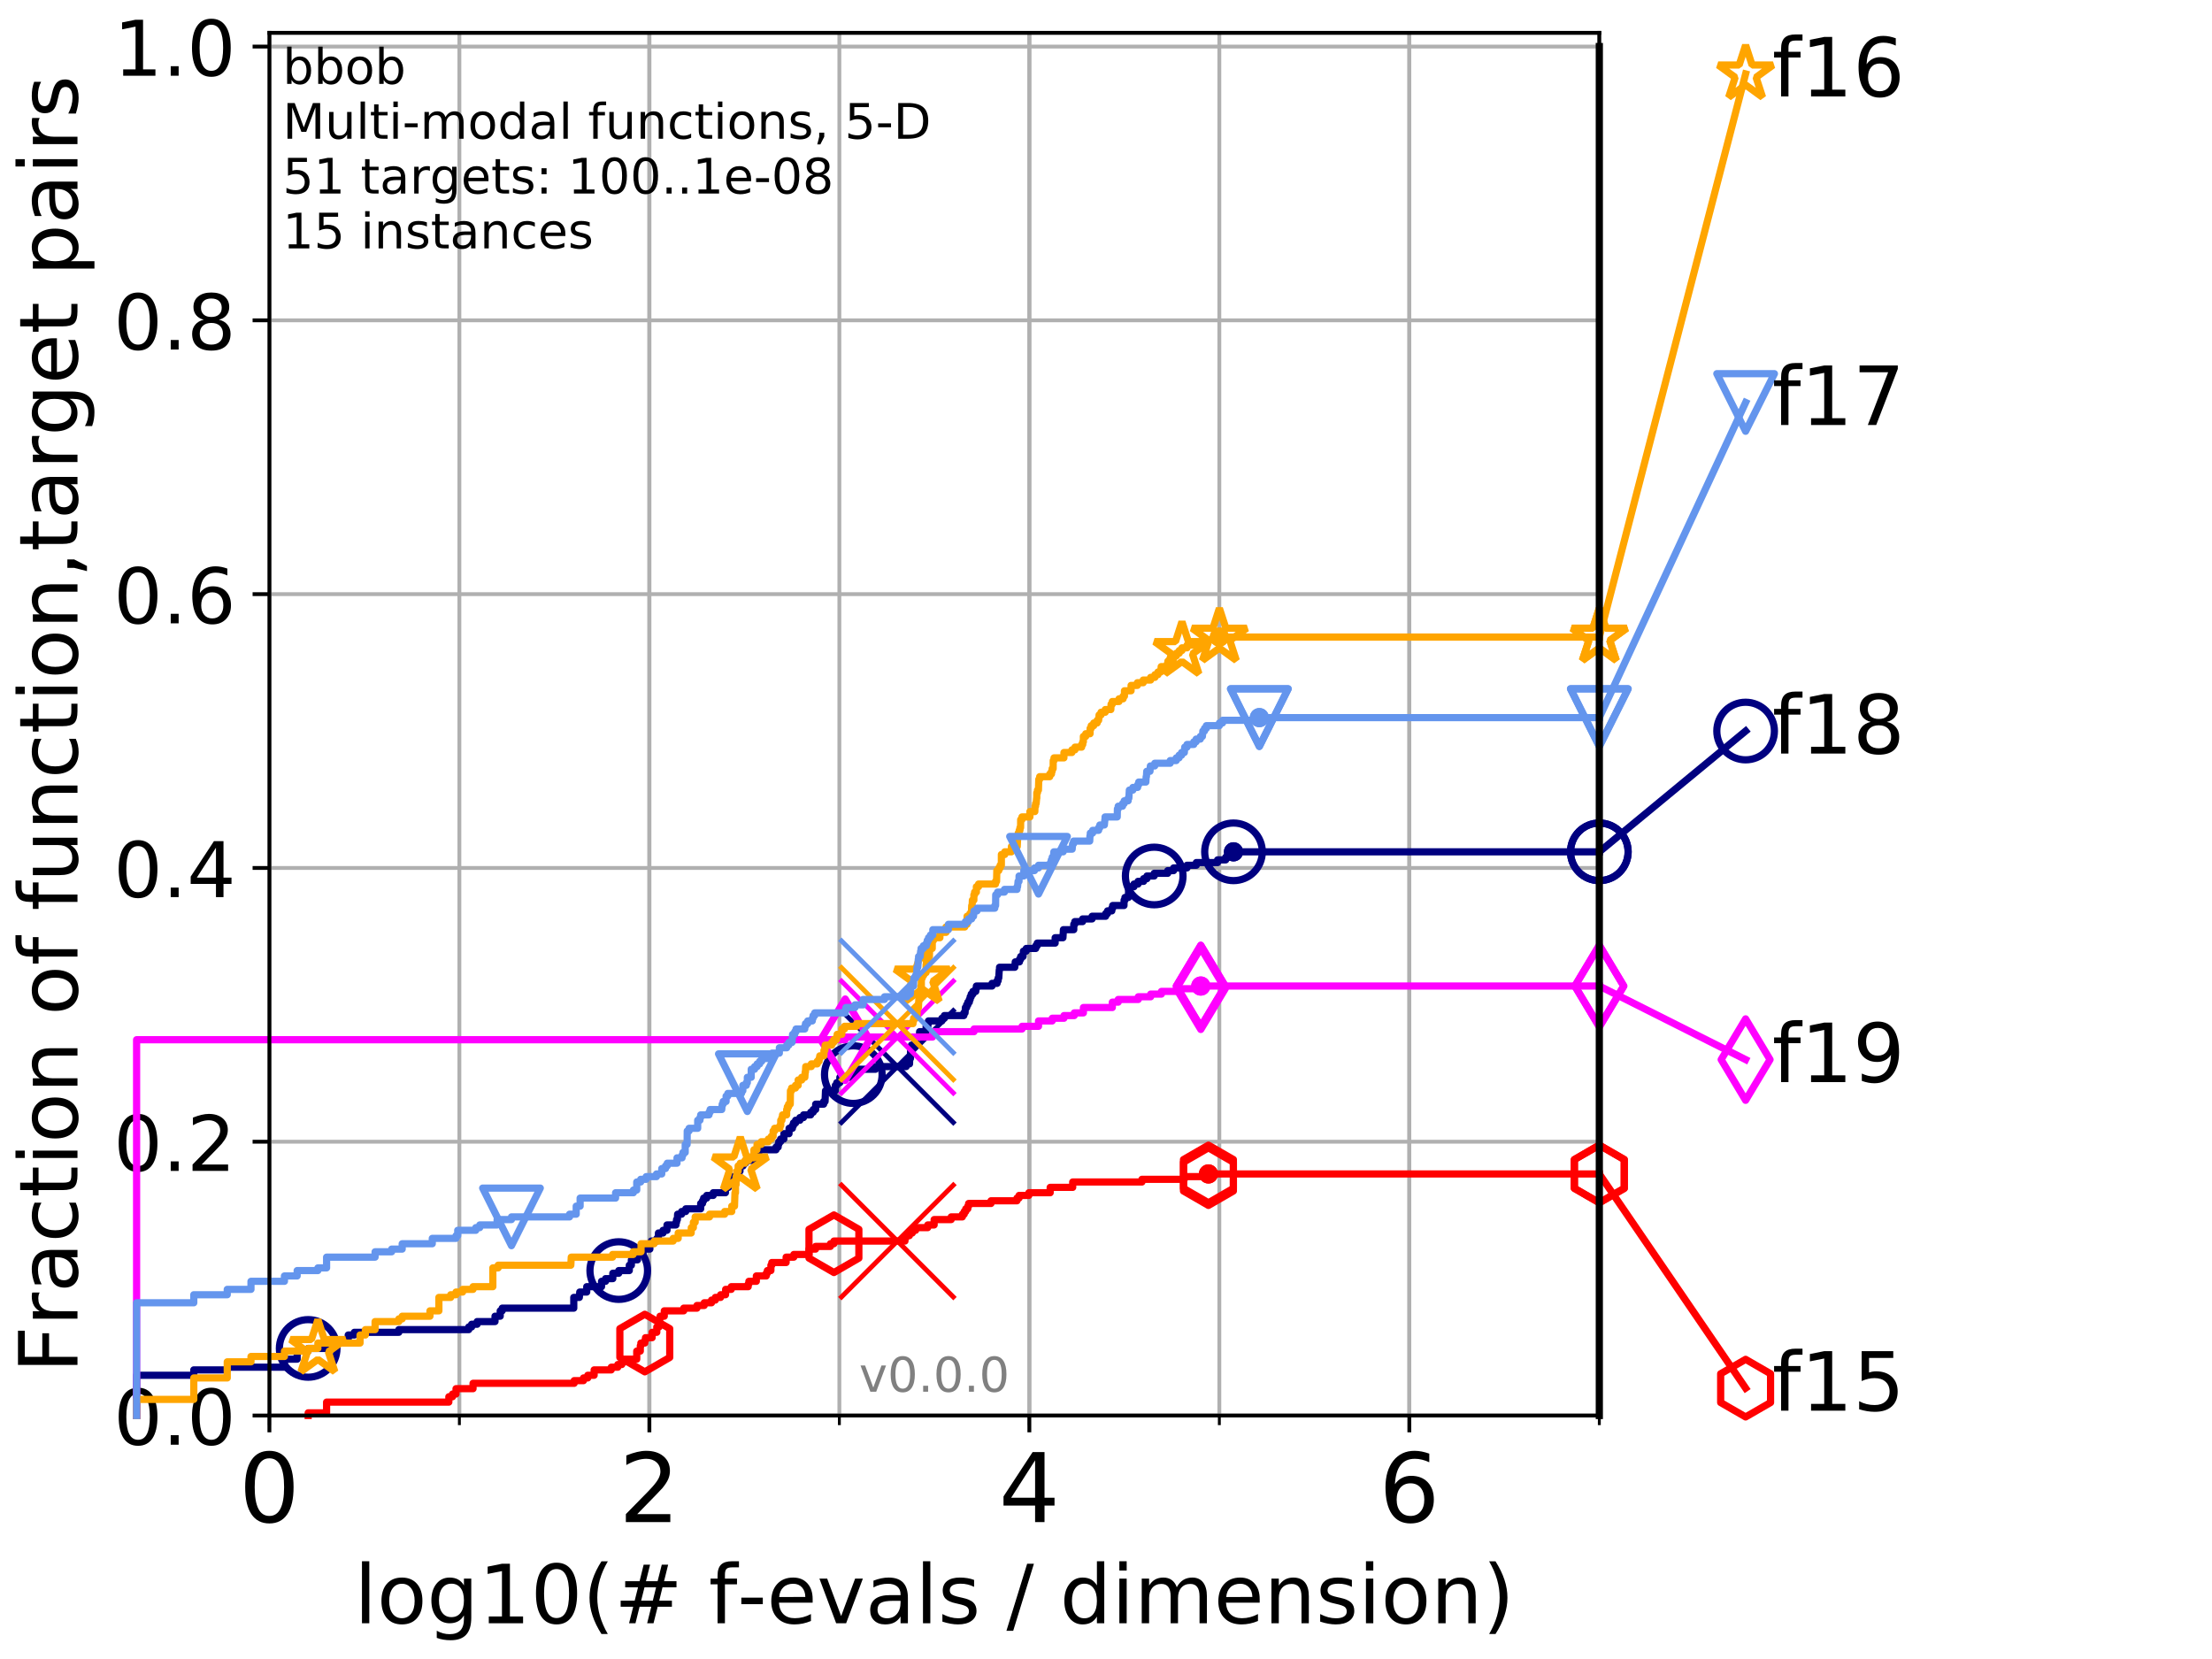 <?xml version="1.0" encoding="utf-8" standalone="no"?>
<!DOCTYPE svg PUBLIC "-//W3C//DTD SVG 1.1//EN"
  "http://www.w3.org/Graphics/SVG/1.1/DTD/svg11.dtd">
<!-- Created with matplotlib (http://matplotlib.org/) -->
<svg height="345.6pt" version="1.1" viewBox="0 0 460.8 345.6" width="460.8pt" xmlns="http://www.w3.org/2000/svg" xmlns:xlink="http://www.w3.org/1999/xlink">
 <defs>
  <style type="text/css">
*{stroke-linecap:butt;stroke-linejoin:round;}
  </style>
 </defs>
 <g id="figure_1">
  <g id="patch_1">
   <path d="M 0 345.6 
L 460.8 345.6 
L 460.8 0 
L 0 0 
z
" style="fill:#ffffff;"/>
  </g>
  <g id="axes_1">
   <g id="patch_2">
    <path d="M 56.12 294.88 
L 333.168 294.88 
L 333.168 6.845 
L 56.12 6.845 
z
" style="fill:#ffffff;"/>
   </g>
   <g id="matplotlib.axis_1">
    <g id="xtick_1">
     <g id="line2d_1">
      <path clip-path="url(#p01508d0d1c)" d="M 56.12 294.88 
L 56.12 6.845 
" style="fill:none;stroke:#b0b0b0;stroke-linecap:square;stroke-width:0.8;"/>
     </g>
     <g id="line2d_2">
      <defs>
       <path d="M 0 0 
L 0 3.5 
" id="m5aae72300b" style="stroke:#000000;stroke-width:0.8;"/>
      </defs>
      <g>
       <use style="stroke:#000000;stroke-width:0.8;" x="56.12" xlink:href="#m5aae72300b" y="294.88"/>
      </g>
     </g>
     <g id="text_1">
      <!-- 0 -->
      <defs>
       <path d="M 31.781 66.406 
Q 24.172 66.406 20.328 58.906 
Q 16.5 51.422 16.5 36.375 
Q 16.5 21.391 20.328 13.891 
Q 24.172 6.391 31.781 6.391 
Q 39.453 6.391 43.281 13.891 
Q 47.125 21.391 47.125 36.375 
Q 47.125 51.422 43.281 58.906 
Q 39.453 66.406 31.781 66.406 
z
M 31.781 74.219 
Q 44.047 74.219 50.516 64.516 
Q 56.984 54.828 56.984 36.375 
Q 56.984 17.969 50.516 8.266 
Q 44.047 -1.422 31.781 -1.422 
Q 19.531 -1.422 13.062 8.266 
Q 6.594 17.969 6.594 36.375 
Q 6.594 54.828 13.062 64.516 
Q 19.531 74.219 31.781 74.219 
z
" id="DejaVuSans-30"/>
      </defs>
      <g transform="translate(49.758 317.077)scale(0.2 -0.2)">
       <use xlink:href="#DejaVuSans-30"/>
      </g>
     </g>
    </g>
    <g id="xtick_2">
     <g id="line2d_3">
      <path clip-path="url(#p01508d0d1c)" d="M 135.277 294.88 
L 135.277 6.845 
" style="fill:none;stroke:#b0b0b0;stroke-linecap:square;stroke-width:0.8;"/>
     </g>
     <g id="line2d_4">
      <g>
       <use style="stroke:#000000;stroke-width:0.8;" x="135.277" xlink:href="#m5aae72300b" y="294.88"/>
      </g>
     </g>
     <g id="text_2">
      <!-- 2 -->
      <defs>
       <path d="M 19.188 8.297 
L 53.609 8.297 
L 53.609 0 
L 7.328 0 
L 7.328 8.297 
Q 12.938 14.109 22.625 23.891 
Q 32.328 33.688 34.812 36.531 
Q 39.547 41.844 41.422 45.531 
Q 43.312 49.219 43.312 52.781 
Q 43.312 58.594 39.234 62.25 
Q 35.156 65.922 28.609 65.922 
Q 23.969 65.922 18.812 64.312 
Q 13.672 62.703 7.812 59.422 
L 7.812 69.391 
Q 13.766 71.781 18.938 73 
Q 24.125 74.219 28.422 74.219 
Q 39.75 74.219 46.484 68.547 
Q 53.219 62.891 53.219 53.422 
Q 53.219 48.922 51.531 44.891 
Q 49.859 40.875 45.406 35.406 
Q 44.188 33.984 37.641 27.219 
Q 31.109 20.453 19.188 8.297 
z
" id="DejaVuSans-32"/>
      </defs>
      <g transform="translate(128.914 317.077)scale(0.2 -0.2)">
       <use xlink:href="#DejaVuSans-32"/>
      </g>
     </g>
    </g>
    <g id="xtick_3">
     <g id="line2d_5">
      <path clip-path="url(#p01508d0d1c)" d="M 214.433 294.88 
L 214.433 6.845 
" style="fill:none;stroke:#b0b0b0;stroke-linecap:square;stroke-width:0.8;"/>
     </g>
     <g id="line2d_6">
      <g>
       <use style="stroke:#000000;stroke-width:0.8;" x="214.433" xlink:href="#m5aae72300b" y="294.88"/>
      </g>
     </g>
     <g id="text_3">
      <!-- 4 -->
      <defs>
       <path d="M 37.797 64.312 
L 12.891 25.391 
L 37.797 25.391 
z
M 35.203 72.906 
L 47.609 72.906 
L 47.609 25.391 
L 58.016 25.391 
L 58.016 17.188 
L 47.609 17.188 
L 47.609 0 
L 37.797 0 
L 37.797 17.188 
L 4.891 17.188 
L 4.891 26.703 
z
" id="DejaVuSans-34"/>
      </defs>
      <g transform="translate(208.071 317.077)scale(0.2 -0.2)">
       <use xlink:href="#DejaVuSans-34"/>
      </g>
     </g>
    </g>
    <g id="xtick_4">
     <g id="line2d_7">
      <path clip-path="url(#p01508d0d1c)" d="M 293.59 294.88 
L 293.59 6.845 
" style="fill:none;stroke:#b0b0b0;stroke-linecap:square;stroke-width:0.8;"/>
     </g>
     <g id="line2d_8">
      <g>
       <use style="stroke:#000000;stroke-width:0.8;" x="293.59" xlink:href="#m5aae72300b" y="294.88"/>
      </g>
     </g>
     <g id="text_4">
      <!-- 6 -->
      <defs>
       <path d="M 33.016 40.375 
Q 26.375 40.375 22.484 35.828 
Q 18.609 31.297 18.609 23.391 
Q 18.609 15.531 22.484 10.953 
Q 26.375 6.391 33.016 6.391 
Q 39.656 6.391 43.531 10.953 
Q 47.406 15.531 47.406 23.391 
Q 47.406 31.297 43.531 35.828 
Q 39.656 40.375 33.016 40.375 
z
M 52.594 71.297 
L 52.594 62.312 
Q 48.875 64.062 45.094 64.984 
Q 41.312 65.922 37.594 65.922 
Q 27.828 65.922 22.672 59.328 
Q 17.531 52.734 16.797 39.406 
Q 19.672 43.656 24.016 45.922 
Q 28.375 48.188 33.594 48.188 
Q 44.578 48.188 50.953 41.516 
Q 57.328 34.859 57.328 23.391 
Q 57.328 12.156 50.688 5.359 
Q 44.047 -1.422 33.016 -1.422 
Q 20.359 -1.422 13.672 8.266 
Q 6.984 17.969 6.984 36.375 
Q 6.984 53.656 15.188 63.938 
Q 23.391 74.219 37.203 74.219 
Q 40.922 74.219 44.703 73.484 
Q 48.484 72.75 52.594 71.297 
z
" id="DejaVuSans-36"/>
      </defs>
      <g transform="translate(287.227 317.077)scale(0.2 -0.2)">
       <use xlink:href="#DejaVuSans-36"/>
      </g>
     </g>
    </g>
    <g id="xtick_5">
     <g id="line2d_9">
      <path clip-path="url(#p01508d0d1c)" d="M 56.12 294.88 
L 56.12 6.845 
" style="fill:none;stroke:#b0b0b0;stroke-linecap:square;stroke-width:0.8;"/>
     </g>
     <g id="line2d_10">
      <defs>
       <path d="M 0 0 
L 0 2 
" id="me88faacad8" style="stroke:#000000;stroke-width:0.6;"/>
      </defs>
      <g>
       <use style="stroke:#000000;stroke-width:0.6;" x="56.12" xlink:href="#me88faacad8" y="294.88"/>
      </g>
     </g>
    </g>
    <g id="xtick_6">
     <g id="line2d_11">
      <path clip-path="url(#p01508d0d1c)" d="M 95.698 294.88 
L 95.698 6.845 
" style="fill:none;stroke:#b0b0b0;stroke-linecap:square;stroke-width:0.8;"/>
     </g>
     <g id="line2d_12">
      <g>
       <use style="stroke:#000000;stroke-width:0.6;" x="95.698" xlink:href="#me88faacad8" y="294.88"/>
      </g>
     </g>
    </g>
    <g id="xtick_7">
     <g id="line2d_13">
      <path clip-path="url(#p01508d0d1c)" d="M 135.277 294.88 
L 135.277 6.845 
" style="fill:none;stroke:#b0b0b0;stroke-linecap:square;stroke-width:0.8;"/>
     </g>
     <g id="line2d_14">
      <g>
       <use style="stroke:#000000;stroke-width:0.6;" x="135.277" xlink:href="#me88faacad8" y="294.88"/>
      </g>
     </g>
    </g>
    <g id="xtick_8">
     <g id="line2d_15">
      <path clip-path="url(#p01508d0d1c)" d="M 174.855 294.88 
L 174.855 6.845 
" style="fill:none;stroke:#b0b0b0;stroke-linecap:square;stroke-width:0.8;"/>
     </g>
     <g id="line2d_16">
      <g>
       <use style="stroke:#000000;stroke-width:0.6;" x="174.855" xlink:href="#me88faacad8" y="294.88"/>
      </g>
     </g>
    </g>
    <g id="xtick_9">
     <g id="line2d_17">
      <path clip-path="url(#p01508d0d1c)" d="M 214.433 294.88 
L 214.433 6.845 
" style="fill:none;stroke:#b0b0b0;stroke-linecap:square;stroke-width:0.8;"/>
     </g>
     <g id="line2d_18">
      <g>
       <use style="stroke:#000000;stroke-width:0.6;" x="214.433" xlink:href="#me88faacad8" y="294.88"/>
      </g>
     </g>
    </g>
    <g id="xtick_10">
     <g id="line2d_19">
      <path clip-path="url(#p01508d0d1c)" d="M 254.011 294.88 
L 254.011 6.845 
" style="fill:none;stroke:#b0b0b0;stroke-linecap:square;stroke-width:0.8;"/>
     </g>
     <g id="line2d_20">
      <g>
       <use style="stroke:#000000;stroke-width:0.6;" x="254.011" xlink:href="#me88faacad8" y="294.88"/>
      </g>
     </g>
    </g>
    <g id="xtick_11">
     <g id="line2d_21">
      <path clip-path="url(#p01508d0d1c)" d="M 293.59 294.88 
L 293.59 6.845 
" style="fill:none;stroke:#b0b0b0;stroke-linecap:square;stroke-width:0.8;"/>
     </g>
     <g id="line2d_22">
      <g>
       <use style="stroke:#000000;stroke-width:0.6;" x="293.59" xlink:href="#me88faacad8" y="294.88"/>
      </g>
     </g>
    </g>
    <g id="xtick_12">
     <g id="line2d_23">
      <path clip-path="url(#p01508d0d1c)" d="M 333.168 294.88 
L 333.168 6.845 
" style="fill:none;stroke:#b0b0b0;stroke-linecap:square;stroke-width:0.8;"/>
     </g>
     <g id="line2d_24">
      <g>
       <use style="stroke:#000000;stroke-width:0.6;" x="333.168" xlink:href="#me88faacad8" y="294.88"/>
      </g>
     </g>
    </g>
    <g id="text_5">
     <!-- log10(# f-evals / dimension) -->
     <defs>
      <path d="M 9.422 75.984 
L 18.406 75.984 
L 18.406 0 
L 9.422 0 
z
" id="DejaVuSans-6c"/>
      <path d="M 30.609 48.391 
Q 23.391 48.391 19.188 42.75 
Q 14.984 37.109 14.984 27.297 
Q 14.984 17.484 19.156 11.844 
Q 23.344 6.203 30.609 6.203 
Q 37.797 6.203 41.984 11.859 
Q 46.188 17.531 46.188 27.297 
Q 46.188 37.016 41.984 42.703 
Q 37.797 48.391 30.609 48.391 
z
M 30.609 56 
Q 42.328 56 49.016 48.375 
Q 55.719 40.766 55.719 27.297 
Q 55.719 13.875 49.016 6.219 
Q 42.328 -1.422 30.609 -1.422 
Q 18.844 -1.422 12.172 6.219 
Q 5.516 13.875 5.516 27.297 
Q 5.516 40.766 12.172 48.375 
Q 18.844 56 30.609 56 
z
" id="DejaVuSans-6f"/>
      <path d="M 45.406 27.984 
Q 45.406 37.75 41.375 43.109 
Q 37.359 48.484 30.078 48.484 
Q 22.859 48.484 18.828 43.109 
Q 14.797 37.75 14.797 27.984 
Q 14.797 18.266 18.828 12.891 
Q 22.859 7.516 30.078 7.516 
Q 37.359 7.516 41.375 12.891 
Q 45.406 18.266 45.406 27.984 
z
M 54.391 6.781 
Q 54.391 -7.172 48.188 -13.984 
Q 42 -20.797 29.203 -20.797 
Q 24.469 -20.797 20.266 -20.094 
Q 16.062 -19.391 12.109 -17.922 
L 12.109 -9.188 
Q 16.062 -11.328 19.922 -12.344 
Q 23.781 -13.375 27.781 -13.375 
Q 36.625 -13.375 41.016 -8.766 
Q 45.406 -4.156 45.406 5.172 
L 45.406 9.625 
Q 42.625 4.781 38.281 2.391 
Q 33.938 0 27.875 0 
Q 17.828 0 11.672 7.656 
Q 5.516 15.328 5.516 27.984 
Q 5.516 40.672 11.672 48.328 
Q 17.828 56 27.875 56 
Q 33.938 56 38.281 53.609 
Q 42.625 51.219 45.406 46.391 
L 45.406 54.688 
L 54.391 54.688 
z
" id="DejaVuSans-67"/>
      <path d="M 12.406 8.297 
L 28.516 8.297 
L 28.516 63.922 
L 10.984 60.406 
L 10.984 69.391 
L 28.422 72.906 
L 38.281 72.906 
L 38.281 8.297 
L 54.391 8.297 
L 54.391 0 
L 12.406 0 
z
" id="DejaVuSans-31"/>
      <path d="M 31 75.875 
Q 24.469 64.656 21.281 53.656 
Q 18.109 42.672 18.109 31.391 
Q 18.109 20.125 21.312 9.062 
Q 24.516 -2 31 -13.188 
L 23.188 -13.188 
Q 15.875 -1.703 12.234 9.375 
Q 8.594 20.453 8.594 31.391 
Q 8.594 42.281 12.203 53.312 
Q 15.828 64.359 23.188 75.875 
z
" id="DejaVuSans-28"/>
      <path d="M 51.125 44 
L 36.922 44 
L 32.812 27.688 
L 47.125 27.688 
z
M 43.797 71.781 
L 38.719 51.516 
L 52.984 51.516 
L 58.109 71.781 
L 65.922 71.781 
L 60.891 51.516 
L 76.125 51.516 
L 76.125 44 
L 58.984 44 
L 54.984 27.688 
L 70.516 27.688 
L 70.516 20.219 
L 53.078 20.219 
L 48 0 
L 40.188 0 
L 45.219 20.219 
L 30.906 20.219 
L 25.875 0 
L 18.016 0 
L 23.094 20.219 
L 7.719 20.219 
L 7.719 27.688 
L 24.906 27.688 
L 29 44 
L 13.281 44 
L 13.281 51.516 
L 30.906 51.516 
L 35.891 71.781 
z
" id="DejaVuSans-23"/>
      <path id="DejaVuSans-20"/>
      <path d="M 37.109 75.984 
L 37.109 68.5 
L 28.516 68.5 
Q 23.688 68.5 21.797 66.547 
Q 19.922 64.594 19.922 59.516 
L 19.922 54.688 
L 34.719 54.688 
L 34.719 47.703 
L 19.922 47.703 
L 19.922 0 
L 10.891 0 
L 10.891 47.703 
L 2.297 47.703 
L 2.297 54.688 
L 10.891 54.688 
L 10.891 58.5 
Q 10.891 67.625 15.141 71.797 
Q 19.391 75.984 28.609 75.984 
z
" id="DejaVuSans-66"/>
      <path d="M 4.891 31.391 
L 31.203 31.391 
L 31.203 23.391 
L 4.891 23.391 
z
" id="DejaVuSans-2d"/>
      <path d="M 56.203 29.594 
L 56.203 25.203 
L 14.891 25.203 
Q 15.484 15.922 20.484 11.062 
Q 25.484 6.203 34.422 6.203 
Q 39.594 6.203 44.453 7.469 
Q 49.312 8.734 54.109 11.281 
L 54.109 2.781 
Q 49.266 0.734 44.188 -0.344 
Q 39.109 -1.422 33.891 -1.422 
Q 20.797 -1.422 13.156 6.188 
Q 5.516 13.812 5.516 26.812 
Q 5.516 40.234 12.766 48.109 
Q 20.016 56 32.328 56 
Q 43.359 56 49.781 48.891 
Q 56.203 41.797 56.203 29.594 
z
M 47.219 32.234 
Q 47.125 39.594 43.094 43.984 
Q 39.062 48.391 32.422 48.391 
Q 24.906 48.391 20.391 44.141 
Q 15.875 39.891 15.188 32.172 
z
" id="DejaVuSans-65"/>
      <path d="M 2.984 54.688 
L 12.5 54.688 
L 29.594 8.797 
L 46.688 54.688 
L 56.203 54.688 
L 35.688 0 
L 23.484 0 
z
" id="DejaVuSans-76"/>
      <path d="M 34.281 27.484 
Q 23.391 27.484 19.188 25 
Q 14.984 22.516 14.984 16.5 
Q 14.984 11.719 18.141 8.906 
Q 21.297 6.109 26.703 6.109 
Q 34.188 6.109 38.703 11.406 
Q 43.219 16.703 43.219 25.484 
L 43.219 27.484 
z
M 52.203 31.203 
L 52.203 0 
L 43.219 0 
L 43.219 8.297 
Q 40.141 3.328 35.547 0.953 
Q 30.953 -1.422 24.312 -1.422 
Q 15.922 -1.422 10.953 3.297 
Q 6 8.016 6 15.922 
Q 6 25.141 12.172 29.828 
Q 18.359 34.516 30.609 34.516 
L 43.219 34.516 
L 43.219 35.406 
Q 43.219 41.609 39.141 45 
Q 35.062 48.391 27.688 48.391 
Q 23 48.391 18.547 47.266 
Q 14.109 46.141 10.016 43.891 
L 10.016 52.203 
Q 14.938 54.109 19.578 55.047 
Q 24.219 56 28.609 56 
Q 40.484 56 46.344 49.844 
Q 52.203 43.703 52.203 31.203 
z
" id="DejaVuSans-61"/>
      <path d="M 44.281 53.078 
L 44.281 44.578 
Q 40.484 46.531 36.375 47.5 
Q 32.281 48.484 27.875 48.484 
Q 21.188 48.484 17.844 46.438 
Q 14.5 44.391 14.5 40.281 
Q 14.5 37.156 16.891 35.375 
Q 19.281 33.594 26.516 31.984 
L 29.594 31.297 
Q 39.156 29.25 43.188 25.516 
Q 47.219 21.781 47.219 15.094 
Q 47.219 7.469 41.188 3.016 
Q 35.156 -1.422 24.609 -1.422 
Q 20.219 -1.422 15.453 -0.562 
Q 10.688 0.297 5.422 2 
L 5.422 11.281 
Q 10.406 8.688 15.234 7.391 
Q 20.062 6.109 24.812 6.109 
Q 31.156 6.109 34.562 8.281 
Q 37.984 10.453 37.984 14.406 
Q 37.984 18.062 35.516 20.016 
Q 33.062 21.969 24.703 23.781 
L 21.578 24.516 
Q 13.234 26.266 9.516 29.906 
Q 5.812 33.547 5.812 39.891 
Q 5.812 47.609 11.281 51.797 
Q 16.75 56 26.812 56 
Q 31.781 56 36.172 55.266 
Q 40.578 54.547 44.281 53.078 
z
" id="DejaVuSans-73"/>
      <path d="M 25.391 72.906 
L 33.688 72.906 
L 8.297 -9.281 
L 0 -9.281 
z
" id="DejaVuSans-2f"/>
      <path d="M 45.406 46.391 
L 45.406 75.984 
L 54.391 75.984 
L 54.391 0 
L 45.406 0 
L 45.406 8.203 
Q 42.578 3.328 38.25 0.953 
Q 33.938 -1.422 27.875 -1.422 
Q 17.969 -1.422 11.734 6.484 
Q 5.516 14.406 5.516 27.297 
Q 5.516 40.188 11.734 48.094 
Q 17.969 56 27.875 56 
Q 33.938 56 38.25 53.625 
Q 42.578 51.266 45.406 46.391 
z
M 14.797 27.297 
Q 14.797 17.391 18.875 11.75 
Q 22.953 6.109 30.078 6.109 
Q 37.203 6.109 41.297 11.75 
Q 45.406 17.391 45.406 27.297 
Q 45.406 37.203 41.297 42.844 
Q 37.203 48.484 30.078 48.484 
Q 22.953 48.484 18.875 42.844 
Q 14.797 37.203 14.797 27.297 
z
" id="DejaVuSans-64"/>
      <path d="M 9.422 54.688 
L 18.406 54.688 
L 18.406 0 
L 9.422 0 
z
M 9.422 75.984 
L 18.406 75.984 
L 18.406 64.594 
L 9.422 64.594 
z
" id="DejaVuSans-69"/>
      <path d="M 52 44.188 
Q 55.375 50.25 60.062 53.125 
Q 64.75 56 71.094 56 
Q 79.641 56 84.281 50.016 
Q 88.922 44.047 88.922 33.016 
L 88.922 0 
L 79.891 0 
L 79.891 32.719 
Q 79.891 40.578 77.094 44.375 
Q 74.312 48.188 68.609 48.188 
Q 61.625 48.188 57.562 43.547 
Q 53.516 38.922 53.516 30.906 
L 53.516 0 
L 44.484 0 
L 44.484 32.719 
Q 44.484 40.625 41.703 44.406 
Q 38.922 48.188 33.109 48.188 
Q 26.219 48.188 22.156 43.531 
Q 18.109 38.875 18.109 30.906 
L 18.109 0 
L 9.078 0 
L 9.078 54.688 
L 18.109 54.688 
L 18.109 46.188 
Q 21.188 51.219 25.484 53.609 
Q 29.781 56 35.688 56 
Q 41.656 56 45.828 52.969 
Q 50 49.953 52 44.188 
z
" id="DejaVuSans-6d"/>
      <path d="M 54.891 33.016 
L 54.891 0 
L 45.906 0 
L 45.906 32.719 
Q 45.906 40.484 42.875 44.328 
Q 39.844 48.188 33.797 48.188 
Q 26.516 48.188 22.312 43.547 
Q 18.109 38.922 18.109 30.906 
L 18.109 0 
L 9.078 0 
L 9.078 54.688 
L 18.109 54.688 
L 18.109 46.188 
Q 21.344 51.125 25.703 53.562 
Q 30.078 56 35.797 56 
Q 45.219 56 50.047 50.172 
Q 54.891 44.344 54.891 33.016 
z
" id="DejaVuSans-6e"/>
      <path d="M 8.016 75.875 
L 15.828 75.875 
Q 23.141 64.359 26.781 53.312 
Q 30.422 42.281 30.422 31.391 
Q 30.422 20.453 26.781 9.375 
Q 23.141 -1.703 15.828 -13.188 
L 8.016 -13.188 
Q 14.5 -2 17.703 9.062 
Q 20.906 20.125 20.906 31.391 
Q 20.906 42.672 17.703 53.656 
Q 14.5 64.656 8.016 75.875 
z
" id="DejaVuSans-29"/>
     </defs>
     <g transform="translate(73.803 338.154)scale(0.17 -0.17)">
      <use xlink:href="#DejaVuSans-6c"/>
      <use x="27.783" xlink:href="#DejaVuSans-6f"/>
      <use x="88.965" xlink:href="#DejaVuSans-67"/>
      <use x="152.441" xlink:href="#DejaVuSans-31"/>
      <use x="216.064" xlink:href="#DejaVuSans-30"/>
      <use x="279.688" xlink:href="#DejaVuSans-28"/>
      <use x="318.701" xlink:href="#DejaVuSans-23"/>
      <use x="402.49" xlink:href="#DejaVuSans-20"/>
      <use x="434.277" xlink:href="#DejaVuSans-66"/>
      <use x="469.404" xlink:href="#DejaVuSans-2d"/>
      <use x="505.488" xlink:href="#DejaVuSans-65"/>
      <use x="567.012" xlink:href="#DejaVuSans-76"/>
      <use x="626.191" xlink:href="#DejaVuSans-61"/>
      <use x="687.471" xlink:href="#DejaVuSans-6c"/>
      <use x="715.254" xlink:href="#DejaVuSans-73"/>
      <use x="767.354" xlink:href="#DejaVuSans-20"/>
      <use x="799.141" xlink:href="#DejaVuSans-2f"/>
      <use x="832.832" xlink:href="#DejaVuSans-20"/>
      <use x="864.619" xlink:href="#DejaVuSans-64"/>
      <use x="928.096" xlink:href="#DejaVuSans-69"/>
      <use x="955.879" xlink:href="#DejaVuSans-6d"/>
      <use x="1053.291" xlink:href="#DejaVuSans-65"/>
      <use x="1114.814" xlink:href="#DejaVuSans-6e"/>
      <use x="1178.193" xlink:href="#DejaVuSans-73"/>
      <use x="1230.293" xlink:href="#DejaVuSans-69"/>
      <use x="1258.076" xlink:href="#DejaVuSans-6f"/>
      <use x="1319.258" xlink:href="#DejaVuSans-6e"/>
      <use x="1382.637" xlink:href="#DejaVuSans-29"/>
     </g>
    </g>
   </g>
   <g id="matplotlib.axis_2">
    <g id="ytick_1">
     <g id="line2d_25">
      <path clip-path="url(#p01508d0d1c)" d="M 56.12 294.88 
L 333.168 294.88 
" style="fill:none;stroke:#b0b0b0;stroke-linecap:square;stroke-width:0.8;"/>
     </g>
     <g id="line2d_26">
      <defs>
       <path d="M 0 0 
L -3.5 0 
" id="m9b9fcd75cf" style="stroke:#000000;stroke-width:0.8;"/>
      </defs>
      <g>
       <use style="stroke:#000000;stroke-width:0.8;" x="56.12" xlink:href="#m9b9fcd75cf" y="294.88"/>
      </g>
     </g>
     <g id="text_6">
      <!-- 0.0 -->
      <defs>
       <path d="M 10.688 12.406 
L 21 12.406 
L 21 0 
L 10.688 0 
z
" id="DejaVuSans-2e"/>
      </defs>
      <g transform="translate(23.675 300.959)scale(0.16 -0.16)">
       <use xlink:href="#DejaVuSans-30"/>
       <use x="63.623" xlink:href="#DejaVuSans-2e"/>
       <use x="95.41" xlink:href="#DejaVuSans-30"/>
      </g>
     </g>
    </g>
    <g id="ytick_2">
     <g id="line2d_27">
      <path clip-path="url(#p01508d0d1c)" d="M 56.12 237.843 
L 333.168 237.843 
" style="fill:none;stroke:#b0b0b0;stroke-linecap:square;stroke-width:0.8;"/>
     </g>
     <g id="line2d_28">
      <g>
       <use style="stroke:#000000;stroke-width:0.8;" x="56.12" xlink:href="#m9b9fcd75cf" y="237.843"/>
      </g>
     </g>
     <g id="text_7">
      <!-- 0.2 -->
      <g transform="translate(23.675 243.922)scale(0.16 -0.16)">
       <use xlink:href="#DejaVuSans-30"/>
       <use x="63.623" xlink:href="#DejaVuSans-2e"/>
       <use x="95.41" xlink:href="#DejaVuSans-32"/>
      </g>
     </g>
    </g>
    <g id="ytick_3">
     <g id="line2d_29">
      <path clip-path="url(#p01508d0d1c)" d="M 56.12 180.807 
L 333.168 180.807 
" style="fill:none;stroke:#b0b0b0;stroke-linecap:square;stroke-width:0.8;"/>
     </g>
     <g id="line2d_30">
      <g>
       <use style="stroke:#000000;stroke-width:0.8;" x="56.12" xlink:href="#m9b9fcd75cf" y="180.807"/>
      </g>
     </g>
     <g id="text_8">
      <!-- 0.4 -->
      <g transform="translate(23.675 186.886)scale(0.16 -0.16)">
       <use xlink:href="#DejaVuSans-30"/>
       <use x="63.623" xlink:href="#DejaVuSans-2e"/>
       <use x="95.41" xlink:href="#DejaVuSans-34"/>
      </g>
     </g>
    </g>
    <g id="ytick_4">
     <g id="line2d_31">
      <path clip-path="url(#p01508d0d1c)" d="M 56.12 123.77 
L 333.168 123.77 
" style="fill:none;stroke:#b0b0b0;stroke-linecap:square;stroke-width:0.8;"/>
     </g>
     <g id="line2d_32">
      <g>
       <use style="stroke:#000000;stroke-width:0.8;" x="56.12" xlink:href="#m9b9fcd75cf" y="123.77"/>
      </g>
     </g>
     <g id="text_9">
      <!-- 0.6 -->
      <g transform="translate(23.675 129.849)scale(0.16 -0.16)">
       <use xlink:href="#DejaVuSans-30"/>
       <use x="63.623" xlink:href="#DejaVuSans-2e"/>
       <use x="95.41" xlink:href="#DejaVuSans-36"/>
      </g>
     </g>
    </g>
    <g id="ytick_5">
     <g id="line2d_33">
      <path clip-path="url(#p01508d0d1c)" d="M 56.12 66.734 
L 333.168 66.734 
" style="fill:none;stroke:#b0b0b0;stroke-linecap:square;stroke-width:0.8;"/>
     </g>
     <g id="line2d_34">
      <g>
       <use style="stroke:#000000;stroke-width:0.8;" x="56.12" xlink:href="#m9b9fcd75cf" y="66.734"/>
      </g>
     </g>
     <g id="text_10">
      <!-- 0.8 -->
      <defs>
       <path d="M 31.781 34.625 
Q 24.75 34.625 20.719 30.859 
Q 16.703 27.094 16.703 20.516 
Q 16.703 13.922 20.719 10.156 
Q 24.75 6.391 31.781 6.391 
Q 38.812 6.391 42.859 10.172 
Q 46.922 13.969 46.922 20.516 
Q 46.922 27.094 42.891 30.859 
Q 38.875 34.625 31.781 34.625 
z
M 21.922 38.812 
Q 15.578 40.375 12.031 44.719 
Q 8.5 49.078 8.5 55.328 
Q 8.5 64.062 14.719 69.141 
Q 20.953 74.219 31.781 74.219 
Q 42.672 74.219 48.875 69.141 
Q 55.078 64.062 55.078 55.328 
Q 55.078 49.078 51.531 44.719 
Q 48 40.375 41.703 38.812 
Q 48.828 37.156 52.797 32.312 
Q 56.781 27.484 56.781 20.516 
Q 56.781 9.906 50.312 4.234 
Q 43.844 -1.422 31.781 -1.422 
Q 19.734 -1.422 13.25 4.234 
Q 6.781 9.906 6.781 20.516 
Q 6.781 27.484 10.781 32.312 
Q 14.797 37.156 21.922 38.812 
z
M 18.312 54.391 
Q 18.312 48.734 21.844 45.562 
Q 25.391 42.391 31.781 42.391 
Q 38.141 42.391 41.719 45.562 
Q 45.312 48.734 45.312 54.391 
Q 45.312 60.062 41.719 63.234 
Q 38.141 66.406 31.781 66.406 
Q 25.391 66.406 21.844 63.234 
Q 18.312 60.062 18.312 54.391 
z
" id="DejaVuSans-38"/>
      </defs>
      <g transform="translate(23.675 72.812)scale(0.16 -0.16)">
       <use xlink:href="#DejaVuSans-30"/>
       <use x="63.623" xlink:href="#DejaVuSans-2e"/>
       <use x="95.41" xlink:href="#DejaVuSans-38"/>
      </g>
     </g>
    </g>
    <g id="ytick_6">
     <g id="line2d_35">
      <path clip-path="url(#p01508d0d1c)" d="M 56.12 9.697 
L 333.168 9.697 
" style="fill:none;stroke:#b0b0b0;stroke-linecap:square;stroke-width:0.8;"/>
     </g>
     <g id="line2d_36">
      <g>
       <use style="stroke:#000000;stroke-width:0.8;" x="56.12" xlink:href="#m9b9fcd75cf" y="9.697"/>
      </g>
     </g>
     <g id="text_11">
      <!-- 1.0 -->
      <g transform="translate(23.675 15.776)scale(0.16 -0.16)">
       <use xlink:href="#DejaVuSans-31"/>
       <use x="63.623" xlink:href="#DejaVuSans-2e"/>
       <use x="95.41" xlink:href="#DejaVuSans-30"/>
      </g>
     </g>
    </g>
    <g id="text_12">
     <!-- Fraction of function,target pairs -->
     <defs>
      <path d="M 9.812 72.906 
L 51.703 72.906 
L 51.703 64.594 
L 19.672 64.594 
L 19.672 43.109 
L 48.578 43.109 
L 48.578 34.812 
L 19.672 34.812 
L 19.672 0 
L 9.812 0 
z
" id="DejaVuSans-46"/>
      <path d="M 41.109 46.297 
Q 39.594 47.172 37.812 47.578 
Q 36.031 48 33.891 48 
Q 26.266 48 22.188 43.047 
Q 18.109 38.094 18.109 28.812 
L 18.109 0 
L 9.078 0 
L 9.078 54.688 
L 18.109 54.688 
L 18.109 46.188 
Q 20.953 51.172 25.484 53.578 
Q 30.031 56 36.531 56 
Q 37.453 56 38.578 55.875 
Q 39.703 55.766 41.062 55.516 
z
" id="DejaVuSans-72"/>
      <path d="M 48.781 52.594 
L 48.781 44.188 
Q 44.969 46.297 41.141 47.344 
Q 37.312 48.391 33.406 48.391 
Q 24.656 48.391 19.812 42.844 
Q 14.984 37.312 14.984 27.297 
Q 14.984 17.281 19.812 11.734 
Q 24.656 6.203 33.406 6.203 
Q 37.312 6.203 41.141 7.25 
Q 44.969 8.297 48.781 10.406 
L 48.781 2.094 
Q 45.016 0.344 40.984 -0.531 
Q 36.969 -1.422 32.422 -1.422 
Q 20.062 -1.422 12.781 6.344 
Q 5.516 14.109 5.516 27.297 
Q 5.516 40.672 12.859 48.328 
Q 20.219 56 33.016 56 
Q 37.156 56 41.109 55.141 
Q 45.062 54.297 48.781 52.594 
z
" id="DejaVuSans-63"/>
      <path d="M 18.312 70.219 
L 18.312 54.688 
L 36.812 54.688 
L 36.812 47.703 
L 18.312 47.703 
L 18.312 18.016 
Q 18.312 11.328 20.141 9.422 
Q 21.969 7.516 27.594 7.516 
L 36.812 7.516 
L 36.812 0 
L 27.594 0 
Q 17.188 0 13.234 3.875 
Q 9.281 7.766 9.281 18.016 
L 9.281 47.703 
L 2.688 47.703 
L 2.688 54.688 
L 9.281 54.688 
L 9.281 70.219 
z
" id="DejaVuSans-74"/>
      <path d="M 8.5 21.578 
L 8.5 54.688 
L 17.484 54.688 
L 17.484 21.922 
Q 17.484 14.156 20.5 10.266 
Q 23.531 6.391 29.594 6.391 
Q 36.859 6.391 41.078 11.031 
Q 45.312 15.672 45.312 23.688 
L 45.312 54.688 
L 54.297 54.688 
L 54.297 0 
L 45.312 0 
L 45.312 8.406 
Q 42.047 3.422 37.719 1 
Q 33.406 -1.422 27.688 -1.422 
Q 18.266 -1.422 13.375 4.438 
Q 8.5 10.297 8.5 21.578 
z
M 31.109 56 
z
" id="DejaVuSans-75"/>
      <path d="M 11.719 12.406 
L 22.016 12.406 
L 22.016 4 
L 14.016 -11.625 
L 7.719 -11.625 
L 11.719 4 
z
" id="DejaVuSans-2c"/>
      <path d="M 18.109 8.203 
L 18.109 -20.797 
L 9.078 -20.797 
L 9.078 54.688 
L 18.109 54.688 
L 18.109 46.391 
Q 20.953 51.266 25.266 53.625 
Q 29.594 56 35.594 56 
Q 45.562 56 51.781 48.094 
Q 58.016 40.188 58.016 27.297 
Q 58.016 14.406 51.781 6.484 
Q 45.562 -1.422 35.594 -1.422 
Q 29.594 -1.422 25.266 0.953 
Q 20.953 3.328 18.109 8.203 
z
M 48.688 27.297 
Q 48.688 37.203 44.609 42.844 
Q 40.531 48.484 33.406 48.484 
Q 26.266 48.484 22.188 42.844 
Q 18.109 37.203 18.109 27.297 
Q 18.109 17.391 22.188 11.75 
Q 26.266 6.109 33.406 6.109 
Q 40.531 6.109 44.609 11.75 
Q 48.688 17.391 48.688 27.297 
z
" id="DejaVuSans-70"/>
     </defs>
     <g transform="translate(16.14 286.002)rotate(-90)scale(0.17 -0.17)">
      <use xlink:href="#DejaVuSans-46"/>
      <use x="57.41" xlink:href="#DejaVuSans-72"/>
      <use x="98.523" xlink:href="#DejaVuSans-61"/>
      <use x="159.803" xlink:href="#DejaVuSans-63"/>
      <use x="214.783" xlink:href="#DejaVuSans-74"/>
      <use x="253.992" xlink:href="#DejaVuSans-69"/>
      <use x="281.775" xlink:href="#DejaVuSans-6f"/>
      <use x="342.957" xlink:href="#DejaVuSans-6e"/>
      <use x="406.336" xlink:href="#DejaVuSans-20"/>
      <use x="438.123" xlink:href="#DejaVuSans-6f"/>
      <use x="499.305" xlink:href="#DejaVuSans-66"/>
      <use x="534.51" xlink:href="#DejaVuSans-20"/>
      <use x="566.297" xlink:href="#DejaVuSans-66"/>
      <use x="601.502" xlink:href="#DejaVuSans-75"/>
      <use x="664.881" xlink:href="#DejaVuSans-6e"/>
      <use x="728.26" xlink:href="#DejaVuSans-63"/>
      <use x="783.24" xlink:href="#DejaVuSans-74"/>
      <use x="822.449" xlink:href="#DejaVuSans-69"/>
      <use x="850.232" xlink:href="#DejaVuSans-6f"/>
      <use x="911.414" xlink:href="#DejaVuSans-6e"/>
      <use x="974.793" xlink:href="#DejaVuSans-2c"/>
      <use x="1006.58" xlink:href="#DejaVuSans-74"/>
      <use x="1045.789" xlink:href="#DejaVuSans-61"/>
      <use x="1107.068" xlink:href="#DejaVuSans-72"/>
      <use x="1148.166" xlink:href="#DejaVuSans-67"/>
      <use x="1211.643" xlink:href="#DejaVuSans-65"/>
      <use x="1273.166" xlink:href="#DejaVuSans-74"/>
      <use x="1312.375" xlink:href="#DejaVuSans-20"/>
      <use x="1344.162" xlink:href="#DejaVuSans-70"/>
      <use x="1407.639" xlink:href="#DejaVuSans-61"/>
      <use x="1468.918" xlink:href="#DejaVuSans-69"/>
      <use x="1496.701" xlink:href="#DejaVuSans-72"/>
      <use x="1537.814" xlink:href="#DejaVuSans-73"/>
     </g>
    </g>
   </g>
   <g id="line2d_37">
    <defs>
     <path d="M 0 1.5 
C 0.398 1.5 0.779 1.342 1.061 1.061 
C 1.342 0.779 1.5 0.398 1.5 0 
C 1.5 -0.398 1.342 -0.779 1.061 -1.061 
C 0.779 -1.342 0.398 -1.5 0 -1.5 
C -0.398 -1.5 -0.779 -1.342 -1.061 -1.061 
C -1.342 -0.779 -1.5 -0.398 -1.5 0 
C -1.5 0.398 -1.342 0.779 -1.061 1.061 
C -0.779 1.342 -0.398 1.5 0 1.5 
z
" id="m24229e0183" style="stroke:#000080;"/>
    </defs>
    <g>
     <use style="fill:#000080;stroke:#000080;" x="256.961" xlink:href="#m24229e0183" y="177.452"/>
     <use style="fill:#000080;stroke:#000080;" x="256.961" xlink:href="#m24229e0183" y="177.452"/>
    </g>
   </g>
   <g id="line2d_38">
    <path d="M 28.456 294.88 
L 28.456 286.492 
L 40.37 286.492 
L 40.37 285.374 
L 47.34 285.374 
L 47.34 284.815 
L 59.254 284.815 
L 59.254 283.137 
L 61.903 283.137 
L 61.903 281.46 
L 64.199 281.46 
L 64.199 280.9 
L 68.034 280.9 
L 68.034 279.223 
L 72.544 279.223 
L 72.544 278.105 
L 73.818 278.105 
L 73.818 277.545 
L 83.082 277.545 
L 83.082 276.986 
L 97.646 276.986 
L 97.646 276.427 
L 98.249 276.427 
L 98.249 275.868 
L 99.396 275.868 
L 99.396 275.309 
L 103.12 275.309 
L 103.12 274.19 
L 104.201 274.19 
L 104.201 273.072 
L 104.616 273.072 
L 104.616 272.513 
L 119.527 272.513 
L 119.527 270.276 
L 120.69 270.276 
L 120.77 269.158 
L 122.225 269.158 
L 122.225 268.039 
L 125.31 268.039 
L 125.31 266.921 
L 126.149 266.921 
L 126.149 266.362 
L 127.659 266.362 
L 127.659 265.243 
L 128.898 265.243 
L 128.898 264.684 
L 131.094 264.684 
L 131.094 263.566 
L 131.527 263.566 
L 131.527 262.447 
L 132.804 262.447 
L 132.804 261.329 
L 133.955 261.329 
L 133.955 260.211 
L 135.379 260.211 
L 135.379 259.092 
L 135.684 259.092 
L 135.684 258.533 
L 136.852 258.533 
L 136.852 257.974 
L 137.163 257.974 
L 137.163 256.856 
L 138.122 256.856 
L 138.122 256.296 
L 138.946 256.296 
L 138.946 255.178 
L 140.813 255.178 
L 140.813 254.619 
L 140.937 254.619 
L 140.937 254.06 
L 141.109 254.06 
L 141.158 252.941 
L 141.992 252.941 
L 141.992 252.382 
L 142.854 252.382 
L 142.854 251.823 
L 145.962 251.823 
L 145.962 250.705 
L 146.345 250.705 
L 146.345 250.145 
L 146.578 250.145 
L 146.578 249.586 
L 147.225 249.586 
L 147.225 249.027 
L 148.577 249.027 
L 148.577 248.468 
L 151.122 248.468 
L 151.122 247.35 
L 151.766 247.35 
L 151.766 246.79 
L 151.924 246.79 
L 151.924 245.672 
L 152.375 245.672 
L 152.375 245.113 
L 153.554 245.113 
L 153.554 244.554 
L 153.778 244.554 
L 153.778 243.994 
L 154.149 243.994 
L 154.149 242.876 
L 154.79 242.876 
L 154.79 242.317 
L 155.302 242.317 
L 155.302 241.758 
L 156.898 241.758 
L 156.898 241.199 
L 157.7 241.199 
L 157.7 240.08 
L 158.078 240.08 
L 158.078 239.521 
L 161.656 239.521 
L 161.656 238.962 
L 162.102 238.962 
L 162.102 238.403 
L 162.232 238.403 
L 162.232 237.843 
L 162.607 237.843 
L 162.607 237.284 
L 163.294 237.284 
L 163.294 236.166 
L 164.365 236.166 
L 164.378 235.048 
L 165.072 235.048 
L 165.072 234.488 
L 165.289 234.488 
L 165.289 233.929 
L 165.745 233.929 
L 165.745 233.37 
L 166.633 233.37 
L 166.633 232.811 
L 167.387 232.811 
L 167.387 232.252 
L 168.881 232.252 
L 168.881 231.692 
L 169.412 231.692 
L 169.412 231.133 
L 169.919 231.133 
L 169.919 230.015 
L 171.582 230.015 
L 171.582 229.456 
L 171.878 229.456 
L 171.968 227.219 
L 174.017 227.219 
L 174.017 226.101 
L 174.317 226.101 
L 174.317 225.541 
L 174.958 225.541 
L 174.958 224.423 
L 177.149 224.423 
L 177.149 223.864 
L 177.761 223.864 
L 177.761 223.305 
L 178.298 223.305 
L 178.298 222.745 
L 182.377 222.745 
L 182.377 222.186 
L 188.769 222.186 
L 188.769 221.627 
L 189.474 221.627 
L 189.502 220.509 
L 189.662 220.509 
L 189.701 218.272 
L 189.881 218.272 
L 189.881 217.713 
L 190.605 217.713 
L 190.677 216.594 
L 190.842 216.594 
L 190.842 216.035 
L 191.541 216.035 
L 191.571 214.917 
L 192.924 214.917 
L 192.93 213.799 
L 193.289 213.799 
L 193.289 213.239 
L 193.411 213.239 
L 193.411 212.68 
L 196.211 212.68 
L 196.211 212.121 
L 196.725 212.121 
L 196.725 211.562 
L 200.785 211.562 
L 200.785 211.003 
L 201.04 211.003 
L 201.11 209.884 
L 201.37 209.884 
L 201.37 209.325 
L 201.619 209.325 
L 201.619 208.766 
L 201.931 208.766 
L 201.931 208.207 
L 202.106 208.207 
L 202.106 207.648 
L 202.321 207.648 
L 202.321 207.088 
L 202.678 207.088 
L 202.678 206.529 
L 203.274 206.529 
L 203.274 205.97 
L 203.397 205.97 
L 203.397 205.411 
L 206.655 205.411 
L 206.655 204.852 
L 207.716 204.852 
L 207.716 204.292 
L 207.935 204.292 
L 207.935 203.733 
L 208.059 203.733 
L 208.163 202.056 
L 208.219 202.056 
L 208.219 201.497 
L 211.397 201.497 
L 211.492 200.378 
L 212.376 200.378 
L 212.376 199.819 
L 212.63 199.819 
L 212.63 199.26 
L 213.121 199.26 
L 213.191 198.141 
L 213.785 198.141 
L 213.785 197.582 
L 215.765 197.582 
L 215.765 197.023 
L 216.077 197.023 
L 216.077 196.464 
L 219.807 196.464 
L 219.807 195.346 
L 221.43 195.346 
L 221.529 193.668 
L 223.686 193.668 
L 223.686 192.55 
L 223.9 192.55 
L 223.9 191.99 
L 225.524 191.99 
L 225.524 191.431 
L 227.499 191.431 
L 227.499 190.872 
L 230.328 190.872 
L 230.328 190.313 
L 230.719 190.313 
L 230.719 189.754 
L 231.611 189.754 
L 231.611 189.195 
L 231.788 189.195 
L 231.788 188.635 
L 234.148 188.635 
L 234.169 187.517 
L 234.346 187.517 
L 234.346 186.958 
L 235.072 186.958 
L 235.107 185.28 
L 235.217 185.28 
L 235.217 184.721 
L 236.224 184.721 
L 236.224 184.162 
L 237.076 184.162 
L 237.076 183.603 
L 238.233 183.603 
L 238.233 183.044 
L 238.931 183.044 
L 238.931 182.484 
L 240.443 182.484 
L 240.443 181.925 
L 243.258 181.925 
L 243.258 181.366 
L 244.49 181.366 
L 244.49 180.807 
L 247.273 180.807 
L 247.273 180.248 
L 249.215 180.248 
L 249.215 179.688 
L 253.642 179.688 
L 253.642 179.129 
L 255.341 179.129 
L 255.341 178.57 
L 256.06 178.57 
L 256.06 178.011 
L 256.961 178.011 
L 256.961 177.452 
L 333.168 177.452 
L 333.168 177.452 
" style="fill:none;stroke:#000080;stroke-linecap:square;stroke-width:1.5;"/>
   </g>
   <g id="line2d_39">
    <defs>
     <path d="M 0 6 
C 1.591 6 3.117 5.368 4.243 4.243 
C 5.368 3.117 6 1.591 6 0 
C 6 -1.591 5.368 -3.117 4.243 -4.243 
C 3.117 -5.368 1.591 -6 0 -6 
C -1.591 -6 -3.117 -5.368 -4.243 -4.243 
C -5.368 -3.117 -6 -1.591 -6 0 
C -6 1.591 -5.368 3.117 -4.243 4.243 
C -3.117 5.368 -1.591 6 0 6 
z
" id="m75383bcdbd" style="stroke:#000080;stroke-width:1.5;"/>
    </defs>
    <g>
     <use style="fill-opacity:0;stroke:#000080;stroke-width:1.5;" x="64.199" xlink:href="#m75383bcdbd" y="280.9"/>
     <use style="fill-opacity:0;stroke:#000080;stroke-width:1.5;" x="128.898" xlink:href="#m75383bcdbd" y="264.684"/>
     <use style="fill-opacity:0;stroke:#000080;stroke-width:1.5;" x="177.761" xlink:href="#m75383bcdbd" y="223.864"/>
     <use style="fill-opacity:0;stroke:#000080;stroke-width:1.5;" x="240.443" xlink:href="#m75383bcdbd" y="182.484"/>
     <use style="fill-opacity:0;stroke:#000080;stroke-width:1.5;" x="256.961" xlink:href="#m75383bcdbd" y="177.452"/>
     <use style="fill-opacity:0;stroke:#000080;stroke-width:1.5;" x="333.168" xlink:href="#m75383bcdbd" y="177.452"/>
    </g>
   </g>
   <g id="line2d_40">
    <path style="fill:none;stroke:#000080;stroke-linecap:square;stroke-width:1.5;"/>
    <g/>
   </g>
   <g id="line2d_41">
    <path clip-path="url(#p01508d0d1c)" d="M 186.942 222.186 
" style="fill:none;stroke:#000080;stroke-linecap:square;stroke-width:1.5;"/>
    <defs>
     <path d="M -12 12 
L 12 -12 
M -12 -12 
L 12 12 
" id="m7b74102ecb" style="stroke:#000080;"/>
    </defs>
    <g clip-path="url(#p01508d0d1c)">
     <use style="fill:#000080;stroke:#000080;" x="186.942" xlink:href="#m7b74102ecb" y="222.186"/>
    </g>
   </g>
   <g id="line2d_42">
    <defs>
     <path d="M 0 1.5 
C 0.398 1.5 0.779 1.342 1.061 1.061 
C 1.342 0.779 1.5 0.398 1.5 0 
C 1.5 -0.398 1.342 -0.779 1.061 -1.061 
C 0.779 -1.342 0.398 -1.5 0 -1.5 
C -0.398 -1.5 -0.779 -1.342 -1.061 -1.061 
C -1.342 -0.779 -1.5 -0.398 -1.5 0 
C -1.5 0.398 -1.342 0.779 -1.061 1.061 
C -0.779 1.342 -0.398 1.5 0 1.5 
z
" id="m8da524258f" style="stroke:#ff00ff;"/>
    </defs>
    <g>
     <use style="fill:#ff00ff;stroke:#ff00ff;" x="250.146" xlink:href="#m8da524258f" y="205.411"/>
     <use style="fill:#ff00ff;stroke:#ff00ff;" x="250.146" xlink:href="#m8da524258f" y="205.411"/>
    </g>
   </g>
   <g id="line2d_43">
    <path d="M 28.456 294.88 
L 28.456 216.594 
L 176.076 216.594 
L 176.076 216.035 
L 194.268 216.035 
L 194.268 214.917 
L 202.906 214.917 
L 202.906 214.358 
L 212.915 214.358 
L 212.915 213.799 
L 216.342 213.799 
L 216.342 212.68 
L 219.198 212.68 
L 219.198 212.121 
L 221.647 212.121 
L 221.647 211.562 
L 223.79 211.562 
L 223.79 211.003 
L 225.695 211.003 
L 225.695 209.884 
L 231.718 209.884 
L 231.718 208.766 
L 232.944 208.766 
L 232.944 208.207 
L 237.124 208.207 
L 237.124 207.648 
L 239.703 207.648 
L 239.703 207.088 
L 241.945 207.088 
L 241.945 206.529 
L 245.706 206.529 
L 245.706 205.97 
L 250.146 205.97 
L 250.146 205.411 
L 333.168 205.411 
" style="fill:none;stroke:#ff00ff;stroke-linecap:square;stroke-width:1.5;"/>
   </g>
   <g id="line2d_44">
    <defs>
     <path d="M -0 8.485 
L 5.091 0 
L 0 -8.485 
L -5.091 -0 
z
" id="m04c826a5eb" style="stroke:#ff00ff;stroke-linejoin:miter;stroke-width:1.5;"/>
    </defs>
    <g>
     <use style="fill-opacity:0;stroke:#ff00ff;stroke-linejoin:miter;stroke-width:1.5;" x="176.076" xlink:href="#m04c826a5eb" y="216.594"/>
     <use style="fill-opacity:0;stroke:#ff00ff;stroke-linejoin:miter;stroke-width:1.5;" x="250.146" xlink:href="#m04c826a5eb" y="205.97"/>
     <use style="fill-opacity:0;stroke:#ff00ff;stroke-linejoin:miter;stroke-width:1.5;" x="250.146" xlink:href="#m04c826a5eb" y="205.411"/>
     <use style="fill-opacity:0;stroke:#ff00ff;stroke-linejoin:miter;stroke-width:1.5;" x="250.146" xlink:href="#m04c826a5eb" y="205.411"/>
     <use style="fill-opacity:0;stroke:#ff00ff;stroke-linejoin:miter;stroke-width:1.5;" x="333.168" xlink:href="#m04c826a5eb" y="205.411"/>
    </g>
   </g>
   <g id="line2d_45">
    <path style="fill:none;stroke:#ff00ff;stroke-linecap:square;stroke-width:1.5;"/>
    <g/>
   </g>
   <g id="line2d_46">
    <path clip-path="url(#p01508d0d1c)" d="M 186.942 216.035 
" style="fill:none;stroke:#ff00ff;stroke-linecap:square;stroke-width:1.5;"/>
    <defs>
     <path d="M -12 12 
L 12 -12 
M -12 -12 
L 12 12 
" id="m80f4ad11b8" style="stroke:#ff00ff;"/>
    </defs>
    <g clip-path="url(#p01508d0d1c)">
     <use style="fill:#ff00ff;stroke:#ff00ff;" x="186.942" xlink:href="#m80f4ad11b8" y="216.035"/>
    </g>
   </g>
   <g id="line2d_47">
    <defs>
     <path d="M 0 1.5 
C 0.398 1.5 0.779 1.342 1.061 1.061 
C 1.342 0.779 1.5 0.398 1.5 0 
C 1.5 -0.398 1.342 -0.779 1.061 -1.061 
C 0.779 -1.342 0.398 -1.5 0 -1.5 
C -0.398 -1.5 -0.779 -1.342 -1.061 -1.061 
C -1.342 -0.779 -1.5 -0.398 -1.5 0 
C -1.5 0.398 -1.342 0.779 -1.061 1.061 
C -0.779 1.342 -0.398 1.5 0 1.5 
z
" id="me3252d171c" style="stroke:#ffa500;"/>
    </defs>
    <g>
     <use style="fill:#ffa500;stroke:#ffa500;" x="254.02" xlink:href="#me3252d171c" y="132.717"/>
     <use style="fill:#ffa500;stroke:#ffa500;" x="254.02" xlink:href="#me3252d171c" y="132.717"/>
    </g>
   </g>
   <g id="line2d_48">
    <path d="M 28.456 294.88 
L 28.456 291.525 
L 40.37 291.525 
L 40.37 287.051 
L 47.34 287.051 
L 47.34 283.696 
L 52.284 283.696 
L 52.284 282.578 
L 59.254 282.578 
L 59.254 281.46 
L 64.199 281.46 
L 64.199 280.9 
L 66.223 280.9 
L 66.223 279.782 
L 75.004 279.782 
L 75.004 278.105 
L 76.113 278.105 
L 76.113 276.986 
L 78.137 276.986 
L 78.137 275.309 
L 83.082 275.309 
L 83.082 274.749 
L 83.784 274.749 
L 83.784 274.19 
L 89.568 274.19 
L 89.568 273.072 
L 91.428 273.072 
L 91.428 270.276 
L 93.887 270.276 
L 93.887 269.717 
L 94.997 269.717 
L 94.997 269.158 
L 96.372 269.158 
L 96.372 268.598 
L 98.543 268.598 
L 98.543 268.039 
L 102.668 268.039 
L 102.668 264.125 
L 103.777 264.125 
L 103.777 263.566 
L 118.914 263.566 
L 119.003 261.888 
L 127.606 261.888 
L 127.606 261.329 
L 131.907 261.329 
L 131.907 260.77 
L 133.542 260.77 
L 133.542 259.092 
L 136.278 259.092 
L 136.278 258.533 
L 140.23 258.533 
L 140.23 257.974 
L 141.28 257.974 
L 141.28 256.856 
L 143.988 256.856 
L 144.009 255.737 
L 144.438 255.737 
L 144.438 254.619 
L 144.817 254.619 
L 144.817 253.501 
L 147.815 253.501 
L 147.815 252.941 
L 150.957 252.941 
L 150.957 252.382 
L 152.438 252.382 
L 152.438 251.264 
L 153.011 251.264 
L 153.109 248.468 
L 153.218 248.468 
L 153.218 246.79 
L 153.339 246.79 
L 153.339 245.113 
L 153.47 245.113 
L 153.47 243.994 
L 153.766 243.994 
L 153.766 242.876 
L 154.217 242.876 
L 154.217 242.317 
L 155.194 242.317 
L 155.194 241.758 
L 155.964 241.758 
L 155.964 241.199 
L 157.054 241.199 
L 157.054 239.521 
L 157.681 239.521 
L 157.709 238.403 
L 158.573 238.403 
L 158.573 237.843 
L 160.058 237.843 
L 160.058 237.284 
L 160.681 237.284 
L 160.681 236.725 
L 161.053 236.725 
L 161.053 235.607 
L 161.357 235.607 
L 161.357 235.048 
L 162.452 235.048 
L 162.452 234.488 
L 162.642 234.488 
L 162.642 233.37 
L 162.886 233.37 
L 162.886 232.811 
L 163.016 232.811 
L 163.016 232.252 
L 163.877 232.252 
L 163.877 231.133 
L 164.013 231.133 
L 164.013 230.574 
L 164.283 230.574 
L 164.283 230.015 
L 164.623 230.015 
L 164.666 227.219 
L 164.901 227.219 
L 164.901 226.66 
L 165.71 226.66 
L 165.71 226.101 
L 166.268 226.101 
L 166.268 224.982 
L 167.011 224.982 
L 167.011 224.423 
L 167.666 224.423 
L 167.734 223.305 
L 167.796 223.305 
L 167.848 222.186 
L 169.007 222.186 
L 169.007 221.627 
L 170.255 221.627 
L 170.255 221.068 
L 170.633 221.068 
L 170.633 220.509 
L 170.773 220.509 
L 170.773 219.95 
L 171.644 219.95 
L 171.644 218.831 
L 171.837 218.831 
L 171.891 217.713 
L 173.26 217.713 
L 173.26 217.154 
L 173.67 217.154 
L 173.67 216.594 
L 174.253 216.594 
L 174.253 216.035 
L 174.395 216.035 
L 174.395 215.476 
L 175.37 215.476 
L 175.37 214.358 
L 175.924 214.358 
L 175.924 213.799 
L 178.447 213.799 
L 178.447 213.239 
L 190.196 213.239 
L 190.196 212.68 
L 190.318 212.68 
L 190.318 212.121 
L 190.758 212.121 
L 190.758 211.562 
L 191.018 211.562 
L 191.099 209.884 
L 191.329 209.884 
L 191.409 208.207 
L 191.456 208.207 
L 191.456 207.088 
L 191.806 207.088 
L 191.834 205.411 
L 191.934 205.411 
L 191.934 203.733 
L 192.129 203.733 
L 192.129 203.174 
L 192.428 203.174 
L 192.428 202.615 
L 192.912 202.615 
L 192.928 200.937 
L 193.342 200.937 
L 193.395 199.819 
L 193.471 199.819 
L 193.471 199.26 
L 193.611 199.26 
L 193.662 197.582 
L 194.201 197.582 
L 194.217 195.905 
L 194.467 195.905 
L 194.467 195.346 
L 195.799 195.346 
L 195.799 194.227 
L 197.066 194.227 
L 197.066 193.109 
L 200.978 193.109 
L 200.978 192.55 
L 201.45 192.55 
L 201.46 190.872 
L 202.039 190.872 
L 202.039 190.313 
L 202.352 190.313 
L 202.429 188.635 
L 202.512 188.635 
L 202.567 187.517 
L 202.873 187.517 
L 202.875 186.399 
L 203.027 186.399 
L 203.027 185.839 
L 203.397 185.839 
L 203.397 184.721 
L 203.849 184.721 
L 203.849 184.162 
L 207.378 184.162 
L 207.378 183.603 
L 207.604 183.603 
L 207.655 181.366 
L 208.061 181.366 
L 208.061 180.807 
L 208.347 180.807 
L 208.347 180.248 
L 208.602 180.248 
L 208.605 178.011 
L 209.31 178.011 
L 209.31 177.452 
L 210.698 177.452 
L 210.698 176.333 
L 211.908 176.333 
L 212.015 174.097 
L 212.121 174.097 
L 212.121 173.537 
L 212.315 173.537 
L 212.315 172.978 
L 212.473 172.978 
L 212.473 172.419 
L 212.607 172.419 
L 212.624 170.742 
L 212.893 170.742 
L 212.893 170.182 
L 214.548 170.182 
L 214.548 169.064 
L 215.577 169.064 
L 215.609 167.946 
L 215.727 167.946 
L 215.727 167.386 
L 215.852 167.386 
L 215.95 166.268 
L 215.977 166.268 
L 215.981 165.15 
L 216.125 165.15 
L 216.125 164.591 
L 216.324 164.591 
L 216.397 162.354 
L 216.585 162.354 
L 216.585 161.795 
L 218.679 161.795 
L 218.679 161.235 
L 219.047 161.235 
L 219.047 160.676 
L 219.184 160.676 
L 219.184 160.117 
L 219.39 160.117 
L 219.404 158.44 
L 219.57 158.44 
L 219.57 157.88 
L 221.634 157.88 
L 221.636 156.762 
L 223.298 156.762 
L 223.298 156.203 
L 223.937 156.203 
L 223.937 155.644 
L 225.323 155.644 
L 225.323 155.084 
L 225.558 155.084 
L 225.558 154.525 
L 225.685 154.525 
L 225.685 153.407 
L 226.177 153.407 
L 226.177 152.848 
L 227.075 152.848 
L 227.09 151.729 
L 227.316 151.729 
L 227.316 151.17 
L 227.846 151.17 
L 227.846 150.611 
L 228.562 150.611 
L 228.562 150.052 
L 228.866 150.052 
L 228.961 148.933 
L 229.368 148.933 
L 229.368 148.374 
L 230.241 148.374 
L 230.241 147.815 
L 231.41 147.815 
L 231.457 146.697 
L 231.712 146.697 
L 231.712 146.138 
L 233.112 146.138 
L 233.112 145.578 
L 233.96 145.578 
L 233.96 145.019 
L 234.245 145.019 
L 234.245 143.901 
L 235.624 143.901 
L 235.624 142.782 
L 236.933 142.782 
L 236.933 142.223 
L 238.152 142.223 
L 238.152 141.664 
L 239.698 141.664 
L 239.698 141.105 
L 240.591 141.105 
L 240.591 140.546 
L 241.225 140.546 
L 241.225 139.987 
L 241.808 139.987 
L 241.896 138.868 
L 243.159 138.868 
L 243.159 138.309 
L 243.288 138.309 
L 243.288 137.75 
L 244.378 137.75 
L 244.378 137.191 
L 244.495 137.191 
L 244.495 136.631 
L 245.066 136.631 
L 245.066 136.072 
L 245.666 136.072 
L 245.666 135.513 
L 246.222 135.513 
L 246.222 134.954 
L 247.281 134.954 
L 247.281 134.395 
L 250.144 134.395 
L 250.144 133.836 
L 250.527 133.836 
L 250.527 133.276 
L 254.02 133.276 
L 254.02 132.717 
L 333.168 132.717 
L 333.168 132.717 
" style="fill:none;stroke:#ffa500;stroke-linecap:square;stroke-width:1.5;"/>
   </g>
   <g id="line2d_49">
    <defs>
     <path d="M 0 -6 
L -1.347 -1.854 
L -5.706 -1.854 
L -2.18 0.708 
L -3.527 4.854 
L -0 2.292 
L 3.527 4.854 
L 2.18 0.708 
L 5.706 -1.854 
L 1.347 -1.854 
z
" id="m29f2a84e38" style="stroke:#ffa500;stroke-linejoin:bevel;stroke-width:1.5;"/>
    </defs>
    <g>
     <use style="fill-opacity:0;stroke:#ffa500;stroke-linejoin:bevel;stroke-width:1.5;" x="66.223" xlink:href="#m29f2a84e38" y="280.9"/>
     <use style="fill-opacity:0;stroke:#ffa500;stroke-linejoin:bevel;stroke-width:1.5;" x="154.217" xlink:href="#m29f2a84e38" y="242.876"/>
     <use style="fill-opacity:0;stroke:#ffa500;stroke-linejoin:bevel;stroke-width:1.5;" x="192.129" xlink:href="#m29f2a84e38" y="203.733"/>
     <use style="fill-opacity:0;stroke:#ffa500;stroke-linejoin:bevel;stroke-width:1.5;" x="246.222" xlink:href="#m29f2a84e38" y="135.513"/>
     <use style="fill-opacity:0;stroke:#ffa500;stroke-linejoin:bevel;stroke-width:1.5;" x="254.02" xlink:href="#m29f2a84e38" y="132.717"/>
     <use style="fill-opacity:0;stroke:#ffa500;stroke-linejoin:bevel;stroke-width:1.5;" x="333.168" xlink:href="#m29f2a84e38" y="132.717"/>
    </g>
   </g>
   <g id="line2d_50">
    <path style="fill:none;stroke:#ffa500;stroke-linecap:square;stroke-width:1.5;"/>
    <g/>
   </g>
   <g id="line2d_51">
    <path clip-path="url(#p01508d0d1c)" d="M 186.942 213.239 
" style="fill:none;stroke:#ffa500;stroke-linecap:square;stroke-width:1.5;"/>
    <defs>
     <path d="M -12 12 
L 12 -12 
M -12 -12 
L 12 12 
" id="mb464f6e47f" style="stroke:#ffa500;"/>
    </defs>
    <g clip-path="url(#p01508d0d1c)">
     <use style="fill:#ffa500;stroke:#ffa500;" x="186.942" xlink:href="#mb464f6e47f" y="213.239"/>
    </g>
   </g>
   <g id="line2d_52">
    <defs>
     <path d="M 0 1.5 
C 0.398 1.5 0.779 1.342 1.061 1.061 
C 1.342 0.779 1.5 0.398 1.5 0 
C 1.5 -0.398 1.342 -0.779 1.061 -1.061 
C 0.779 -1.342 0.398 -1.5 0 -1.5 
C -0.398 -1.5 -0.779 -1.342 -1.061 -1.061 
C -1.342 -0.779 -1.5 -0.398 -1.5 0 
C -1.5 0.398 -1.342 0.779 -1.061 1.061 
C -0.779 1.342 -0.398 1.5 0 1.5 
z
" id="ma04f6424ab" style="stroke:#6495ed;"/>
    </defs>
    <g>
     <use style="fill:#6495ed;stroke:#6495ed;" x="262.346" xlink:href="#ma04f6424ab" y="149.493"/>
     <use style="fill:#6495ed;stroke:#6495ed;" x="262.346" xlink:href="#ma04f6424ab" y="149.493"/>
    </g>
   </g>
   <g id="line2d_53">
    <path d="M 28.456 294.88 
L 28.456 271.394 
L 40.37 271.394 
L 40.37 269.717 
L 47.34 269.717 
L 47.34 268.598 
L 52.284 268.598 
L 52.284 266.921 
L 59.254 266.921 
L 59.254 265.803 
L 61.903 265.803 
L 61.903 264.684 
L 66.223 264.684 
L 66.223 264.125 
L 68.034 264.125 
L 68.034 261.888 
L 78.137 261.888 
L 78.137 260.77 
L 81.587 260.77 
L 81.587 260.211 
L 83.784 260.211 
L 83.784 259.092 
L 90.052 259.092 
L 90.052 257.974 
L 94.997 257.974 
L 94.997 257.415 
L 95.351 257.415 
L 95.351 256.296 
L 99.116 256.296 
L 99.116 255.737 
L 99.941 255.737 
L 99.941 255.178 
L 103.561 255.178 
L 103.561 254.06 
L 106.549 254.06 
L 106.549 253.501 
L 118.645 253.501 
L 118.645 252.941 
L 120.035 252.941 
L 120.035 251.264 
L 120.85 251.264 
L 120.85 249.586 
L 128.238 249.586 
L 128.238 248.468 
L 131.949 248.468 
L 131.949 247.909 
L 132.644 247.909 
L 132.644 246.231 
L 133.466 246.231 
L 133.466 245.672 
L 134.611 245.672 
L 134.611 245.113 
L 136.758 245.113 
L 136.758 244.554 
L 137.857 244.554 
L 137.857 243.435 
L 138.638 243.435 
L 138.638 242.876 
L 139.002 242.876 
L 139.002 242.317 
L 141.035 242.317 
L 141.035 241.199 
L 142.085 241.199 
L 142.085 240.639 
L 142.269 240.639 
L 142.269 240.08 
L 142.743 240.08 
L 142.743 238.403 
L 143.139 238.403 
L 143.161 235.607 
L 143.548 235.607 
L 143.548 235.048 
L 145.342 235.048 
L 145.342 233.37 
L 145.814 233.37 
L 145.814 232.811 
L 145.962 232.811 
L 145.962 232.252 
L 147.699 232.252 
L 147.699 231.692 
L 147.931 231.692 
L 147.931 231.133 
L 150.353 231.133 
L 150.453 230.015 
L 150.651 230.015 
L 150.651 229.456 
L 151.259 229.456 
L 151.259 228.337 
L 151.621 228.337 
L 151.621 227.778 
L 154.467 227.778 
L 154.467 227.219 
L 154.746 227.219 
L 154.746 226.101 
L 155.472 226.101 
L 155.472 225.541 
L 155.683 225.541 
L 155.683 224.423 
L 156.493 224.423 
L 156.493 222.745 
L 157.198 222.745 
L 157.198 222.186 
L 157.728 222.186 
L 157.728 221.627 
L 158.26 221.627 
L 158.26 221.068 
L 158.696 221.068 
L 158.696 220.509 
L 160.602 220.509 
L 160.602 219.95 
L 160.821 219.95 
L 160.821 219.39 
L 162.353 219.39 
L 162.353 218.272 
L 163.89 218.272 
L 163.89 217.713 
L 164.327 217.713 
L 164.327 217.154 
L 164.999 217.154 
L 165.108 215.476 
L 165.563 215.476 
L 165.563 214.917 
L 165.826 214.917 
L 165.826 214.358 
L 167.645 214.358 
L 167.645 213.799 
L 167.796 213.799 
L 167.796 213.239 
L 168.256 213.239 
L 168.256 212.68 
L 169.218 212.68 
L 169.218 212.121 
L 169.375 212.121 
L 169.375 211.562 
L 169.716 211.562 
L 169.716 211.003 
L 176.076 211.003 
L 176.076 210.443 
L 176.219 210.443 
L 176.219 209.884 
L 178.114 209.884 
L 178.114 209.325 
L 179.808 209.325 
L 179.808 208.207 
L 184.26 208.207 
L 184.26 207.648 
L 188.975 207.648 
L 188.975 207.088 
L 189.642 207.088 
L 189.746 205.411 
L 190.304 205.411 
L 190.36 203.733 
L 190.735 203.733 
L 190.735 203.174 
L 190.936 203.174 
L 191.027 201.497 
L 191.195 201.497 
L 191.296 199.819 
L 191.355 199.819 
L 191.355 199.26 
L 191.688 199.26 
L 191.784 198.141 
L 191.873 198.141 
L 191.873 197.582 
L 192.351 197.582 
L 192.351 197.023 
L 192.982 197.023 
L 192.982 196.464 
L 193.161 196.464 
L 193.161 195.905 
L 193.43 195.905 
L 193.43 195.346 
L 193.828 195.346 
L 193.828 194.786 
L 194.323 194.786 
L 194.323 193.668 
L 197.568 193.668 
L 197.568 192.55 
L 201.103 192.55 
L 201.103 191.99 
L 201.75 191.99 
L 201.75 191.431 
L 202.404 191.431 
L 202.404 190.872 
L 202.803 190.872 
L 202.906 189.754 
L 203.541 189.754 
L 203.541 189.195 
L 207.229 189.195 
L 207.229 188.635 
L 207.403 188.635 
L 207.426 186.399 
L 207.808 186.399 
L 207.808 185.839 
L 209.245 185.839 
L 209.245 185.28 
L 211.859 185.28 
L 211.859 184.721 
L 211.978 184.721 
L 212.085 183.603 
L 212.278 183.603 
L 212.29 182.484 
L 213.272 182.484 
L 213.272 181.366 
L 215.504 181.366 
L 215.504 180.807 
L 216.342 180.807 
L 216.342 180.248 
L 218.82 180.248 
L 218.82 179.688 
L 219.006 179.688 
L 219.006 179.129 
L 219.198 179.129 
L 219.198 178.57 
L 219.447 178.57 
L 219.534 177.452 
L 221.48 177.452 
L 221.48 176.893 
L 223.355 176.893 
L 223.441 175.774 
L 223.643 175.774 
L 223.643 175.215 
L 227.009 175.215 
L 227.058 174.097 
L 227.128 174.097 
L 227.128 173.537 
L 227.619 173.537 
L 227.619 172.978 
L 228.86 172.978 
L 228.86 172.419 
L 229.111 172.419 
L 229.111 171.86 
L 230.062 171.86 
L 230.162 170.742 
L 230.203 170.742 
L 230.203 170.182 
L 232.74 170.182 
L 232.775 168.505 
L 232.944 168.505 
L 232.944 167.946 
L 233.85 167.946 
L 233.85 167.386 
L 234.193 167.386 
L 234.193 166.827 
L 235.012 166.827 
L 235.012 166.268 
L 235.16 166.268 
L 235.259 164.591 
L 236.001 164.591 
L 236.001 164.031 
L 236.991 164.031 
L 236.991 163.472 
L 237.212 163.472 
L 237.212 162.913 
L 238.706 162.913 
L 238.766 161.795 
L 238.824 161.795 
L 238.885 160.676 
L 239.565 160.676 
L 239.644 159.558 
L 240.555 159.558 
L 240.555 158.999 
L 243.775 158.999 
L 243.775 158.44 
L 245.033 158.44 
L 245.033 157.88 
L 245.625 157.88 
L 245.625 157.321 
L 246.143 157.321 
L 246.143 156.762 
L 246.721 156.762 
L 246.796 155.644 
L 247.279 155.644 
L 247.279 155.084 
L 248.689 155.084 
L 248.689 154.525 
L 249.175 154.525 
L 249.175 153.966 
L 250.053 153.966 
L 250.053 153.407 
L 250.485 153.407 
L 250.575 152.289 
L 250.923 152.289 
L 250.923 151.729 
L 251.305 151.729 
L 251.305 151.17 
L 254.022 151.17 
L 254.022 150.611 
L 254.678 150.611 
L 254.678 150.052 
L 262.346 150.052 
L 262.346 149.493 
L 333.168 149.493 
L 333.168 149.493 
" style="fill:none;stroke:#6495ed;stroke-linecap:square;stroke-width:1.5;"/>
   </g>
   <g id="line2d_54">
    <defs>
     <path d="M -0 6 
L 6 -6 
L -6 -6 
z
" id="md4ddd38729" style="stroke:#6495ed;stroke-linejoin:miter;stroke-width:1.5;"/>
    </defs>
    <g>
     <use style="fill-opacity:0;stroke:#6495ed;stroke-linejoin:miter;stroke-width:1.5;" x="106.549" xlink:href="#md4ddd38729" y="253.501"/>
     <use style="fill-opacity:0;stroke:#6495ed;stroke-linejoin:miter;stroke-width:1.5;" x="155.683" xlink:href="#md4ddd38729" y="225.541"/>
     <use style="fill-opacity:0;stroke:#6495ed;stroke-linejoin:miter;stroke-width:1.5;" x="216.342" xlink:href="#md4ddd38729" y="180.248"/>
     <use style="fill-opacity:0;stroke:#6495ed;stroke-linejoin:miter;stroke-width:1.5;" x="262.346" xlink:href="#md4ddd38729" y="149.493"/>
     <use style="fill-opacity:0;stroke:#6495ed;stroke-linejoin:miter;stroke-width:1.5;" x="262.346" xlink:href="#md4ddd38729" y="149.493"/>
     <use style="fill-opacity:0;stroke:#6495ed;stroke-linejoin:miter;stroke-width:1.5;" x="333.168" xlink:href="#md4ddd38729" y="149.493"/>
    </g>
   </g>
   <g id="line2d_55">
    <path style="fill:none;stroke:#6495ed;stroke-linecap:square;stroke-width:1.5;"/>
    <g/>
   </g>
   <g id="line2d_56">
    <path clip-path="url(#p01508d0d1c)" d="M 186.942 207.648 
" style="fill:none;stroke:#6495ed;stroke-linecap:square;stroke-width:1.5;"/>
    <defs>
     <path d="M -12 12 
L 12 -12 
M -12 -12 
L 12 12 
" id="m2372c82fa7" style="stroke:#6495ed;"/>
    </defs>
    <g clip-path="url(#p01508d0d1c)">
     <use style="fill:#6495ed;stroke:#6495ed;" x="186.942" xlink:href="#m2372c82fa7" y="207.648"/>
    </g>
   </g>
   <g id="line2d_57">
    <defs>
     <path d="M 0 1.5 
C 0.398 1.5 0.779 1.342 1.061 1.061 
C 1.342 0.779 1.5 0.398 1.5 0 
C 1.5 -0.398 1.342 -0.779 1.061 -1.061 
C 0.779 -1.342 0.398 -1.5 0 -1.5 
C -0.398 -1.5 -0.779 -1.342 -1.061 -1.061 
C -1.342 -0.779 -1.5 -0.398 -1.5 0 
C -1.5 0.398 -1.342 0.779 -1.061 1.061 
C -0.779 1.342 -0.398 1.5 0 1.5 
z
" id="m96dc46ea14" style="stroke:#ff0000;"/>
    </defs>
    <g>
     <use style="fill:#ff0000;stroke:#ff0000;" x="251.739" xlink:href="#m96dc46ea14" y="244.554"/>
     <use style="fill:#ff0000;stroke:#ff0000;" x="251.739" xlink:href="#m96dc46ea14" y="244.554"/>
    </g>
   </g>
   <g id="line2d_58">
    <path d="M 64.199 294.88 
L 64.199 294.321 
L 68.034 294.321 
L 68.034 292.084 
L 93.501 292.084 
L 93.501 290.966 
L 94.265 290.966 
L 94.265 290.407 
L 94.997 290.407 
L 94.997 289.288 
L 98.543 289.288 
L 98.543 288.17 
L 119.613 288.17 
L 119.613 287.611 
L 121.551 287.611 
L 121.551 287.051 
L 122.444 287.051 
L 122.444 286.492 
L 123.77 286.492 
L 123.77 285.374 
L 127.335 285.374 
L 127.335 284.815 
L 128.698 284.815 
L 128.698 284.256 
L 129.534 284.256 
L 129.534 283.696 
L 130.24 283.696 
L 130.24 283.137 
L 132.644 283.137 
L 132.644 281.46 
L 133.389 281.46 
L 133.389 280.341 
L 133.504 280.341 
L 133.504 279.782 
L 134.322 279.782 
L 134.322 279.223 
L 134.467 279.223 
L 134.467 278.664 
L 135.851 278.664 
L 135.851 277.545 
L 136.821 277.545 
L 136.821 276.427 
L 137.286 276.427 
L 137.286 274.749 
L 137.499 274.749 
L 137.499 274.19 
L 138.382 274.19 
L 138.382 273.072 
L 142.428 273.072 
L 142.428 272.513 
L 145.188 272.513 
L 145.188 271.954 
L 146.703 271.954 
L 146.703 271.394 
L 148.225 271.394 
L 148.225 270.835 
L 149.016 270.835 
L 149.016 270.276 
L 150.108 270.276 
L 150.108 269.717 
L 151.15 269.717 
L 151.163 268.598 
L 152.336 268.598 
L 152.336 268.039 
L 155.861 268.039 
L 155.861 267.48 
L 156.006 267.48 
L 156.006 266.921 
L 157.559 266.921 
L 157.559 265.803 
L 159.621 265.803 
L 159.621 265.243 
L 159.853 265.243 
L 159.853 264.684 
L 160.594 264.684 
L 160.594 263.566 
L 160.782 263.566 
L 160.782 263.007 
L 163.766 263.007 
L 163.766 261.888 
L 165.367 261.888 
L 165.367 261.329 
L 168.522 261.329 
L 168.522 260.211 
L 169.896 260.211 
L 169.896 259.652 
L 172.994 259.652 
L 172.994 259.092 
L 173.722 259.092 
L 173.722 258.533 
L 188.521 258.533 
L 188.521 257.974 
L 188.66 257.974 
L 188.66 257.415 
L 189.44 257.415 
L 189.44 256.856 
L 190.05 256.856 
L 190.05 256.296 
L 190.743 256.296 
L 190.743 255.737 
L 193.26 255.737 
L 193.26 255.178 
L 194.599 255.178 
L 194.599 254.06 
L 198.152 254.06 
L 198.152 253.501 
L 200.48 253.501 
L 200.48 252.941 
L 200.862 252.941 
L 200.862 252.382 
L 201.183 252.382 
L 201.183 251.823 
L 201.607 251.823 
L 201.607 251.264 
L 201.781 251.264 
L 201.781 250.705 
L 206.445 250.705 
L 206.445 250.145 
L 211.851 250.145 
L 211.851 249.586 
L 212.295 249.586 
L 212.295 249.027 
L 214.328 249.027 
L 214.328 248.468 
L 218.771 248.468 
L 218.771 247.35 
L 223.464 247.35 
L 223.464 246.231 
L 237.885 246.231 
L 237.885 245.672 
L 246.711 245.672 
L 246.711 245.113 
L 251.739 245.113 
L 251.739 244.554 
L 333.168 244.554 
L 333.168 244.554 
" style="fill:none;stroke:#ff0000;stroke-linecap:square;stroke-width:1.5;"/>
   </g>
   <g id="line2d_59">
    <defs>
     <path d="M 0 -6 
L -5.196 -3 
L -5.196 3 
L -0 6 
L 5.196 3 
L 5.196 -3 
z
" id="m5d85208425" style="stroke:#ff0000;stroke-linejoin:miter;stroke-width:1.5;"/>
    </defs>
    <g>
     <use style="fill-opacity:0;stroke:#ff0000;stroke-linejoin:miter;stroke-width:1.5;" x="134.322" xlink:href="#m5d85208425" y="279.782"/>
     <use style="fill-opacity:0;stroke:#ff0000;stroke-linejoin:miter;stroke-width:1.5;" x="173.722" xlink:href="#m5d85208425" y="259.092"/>
     <use style="fill-opacity:0;stroke:#ff0000;stroke-linejoin:miter;stroke-width:1.5;" x="251.739" xlink:href="#m5d85208425" y="245.113"/>
     <use style="fill-opacity:0;stroke:#ff0000;stroke-linejoin:miter;stroke-width:1.5;" x="251.739" xlink:href="#m5d85208425" y="244.554"/>
     <use style="fill-opacity:0;stroke:#ff0000;stroke-linejoin:miter;stroke-width:1.5;" x="333.168" xlink:href="#m5d85208425" y="244.554"/>
    </g>
   </g>
   <g id="line2d_60">
    <path style="fill:none;stroke:#ff0000;stroke-linecap:square;stroke-width:1.5;"/>
    <g/>
   </g>
   <g id="line2d_61">
    <path clip-path="url(#p01508d0d1c)" d="M 186.942 258.533 
" style="fill:none;stroke:#ff0000;stroke-linecap:square;stroke-width:1.5;"/>
    <defs>
     <path d="M -12 12 
L 12 -12 
M -12 -12 
L 12 12 
" id="mb07b3af6fe" style="stroke:#ff0000;"/>
    </defs>
    <g clip-path="url(#p01508d0d1c)">
     <use style="fill:#ff0000;stroke:#ff0000;" x="186.942" xlink:href="#mb07b3af6fe" y="258.533"/>
    </g>
   </g>
   <g id="line2d_62">
    <path d="M 333.168 244.554 
L 363.643 289.176 
" style="fill:none;stroke:#ff0000;stroke-linecap:square;stroke-width:1.5;"/>
    <g>
     <use style="fill-opacity:0;stroke:#ff0000;stroke-linejoin:miter;stroke-width:1.5;" x="333.168" xlink:href="#m5d85208425" y="244.554"/>
     <use style="fill-opacity:0;stroke:#ff0000;stroke-linejoin:miter;stroke-width:1.5;" x="363.643" xlink:href="#m5d85208425" y="289.176"/>
    </g>
   </g>
   <g id="line2d_63">
    <path d="M 333.168 205.411 
L 363.643 220.732 
" style="fill:none;stroke:#ff00ff;stroke-linecap:square;stroke-width:1.5;"/>
    <g>
     <use style="fill-opacity:0;stroke:#ff00ff;stroke-linejoin:miter;stroke-width:1.5;" x="333.168" xlink:href="#m04c826a5eb" y="205.411"/>
     <use style="fill-opacity:0;stroke:#ff00ff;stroke-linejoin:miter;stroke-width:1.5;" x="363.643" xlink:href="#m04c826a5eb" y="220.732"/>
    </g>
   </g>
   <g id="line2d_64">
    <path d="M 333.168 177.452 
L 363.643 152.289 
" style="fill:none;stroke:#000080;stroke-linecap:square;stroke-width:1.5;"/>
    <g>
     <use style="fill-opacity:0;stroke:#000080;stroke-width:1.5;" x="333.168" xlink:href="#m75383bcdbd" y="177.452"/>
     <use style="fill-opacity:0;stroke:#000080;stroke-width:1.5;" x="363.643" xlink:href="#m75383bcdbd" y="152.289"/>
    </g>
   </g>
   <g id="line2d_65">
    <path d="M 333.168 149.493 
L 363.643 83.845 
" style="fill:none;stroke:#6495ed;stroke-linecap:square;stroke-width:1.5;"/>
    <g>
     <use style="fill-opacity:0;stroke:#6495ed;stroke-linejoin:miter;stroke-width:1.5;" x="333.168" xlink:href="#md4ddd38729" y="149.493"/>
     <use style="fill-opacity:0;stroke:#6495ed;stroke-linejoin:miter;stroke-width:1.5;" x="363.643" xlink:href="#md4ddd38729" y="83.845"/>
    </g>
   </g>
   <g id="line2d_66">
    <path d="M 333.168 132.717 
L 363.643 15.401 
" style="fill:none;stroke:#ffa500;stroke-linecap:square;stroke-width:1.5;"/>
    <g>
     <use style="fill-opacity:0;stroke:#ffa500;stroke-linejoin:bevel;stroke-width:1.5;" x="333.168" xlink:href="#m29f2a84e38" y="132.717"/>
     <use style="fill-opacity:0;stroke:#ffa500;stroke-linejoin:bevel;stroke-width:1.5;" x="363.643" xlink:href="#m29f2a84e38" y="15.401"/>
    </g>
   </g>
   <g id="line2d_67">
    <path d="M 333.168 294.88 
L 333.168 9.697 
" style="fill:none;stroke:#000000;stroke-linecap:square;stroke-width:1.5;"/>
   </g>
   <g id="patch_3">
    <path d="M 56.12 294.88 
L 56.12 6.845 
" style="fill:none;stroke:#000000;stroke-linecap:square;stroke-linejoin:miter;stroke-width:0.8;"/>
   </g>
   <g id="patch_4">
    <path d="M 333.168 294.88 
L 333.168 6.845 
" style="fill:none;stroke:#000000;stroke-linecap:square;stroke-linejoin:miter;stroke-width:0.8;"/>
   </g>
   <g id="patch_5">
    <path d="M 56.12 294.88 
L 333.168 294.88 
" style="fill:none;stroke:#000000;stroke-linecap:square;stroke-linejoin:miter;stroke-width:0.8;"/>
   </g>
   <g id="patch_6">
    <path d="M 56.12 6.845 
L 333.168 6.845 
" style="fill:none;stroke:#000000;stroke-linecap:square;stroke-linejoin:miter;stroke-width:0.8;"/>
   </g>
   <g id="text_13">
    <!-- f15 -->
    <defs>
     <path d="M 10.797 72.906 
L 49.516 72.906 
L 49.516 64.594 
L 19.828 64.594 
L 19.828 46.734 
Q 21.969 47.469 24.109 47.828 
Q 26.266 48.188 28.422 48.188 
Q 40.625 48.188 47.75 41.5 
Q 54.891 34.812 54.891 23.391 
Q 54.891 11.625 47.562 5.094 
Q 40.234 -1.422 26.906 -1.422 
Q 22.312 -1.422 17.547 -0.641 
Q 12.797 0.141 7.719 1.703 
L 7.719 11.625 
Q 12.109 9.234 16.797 8.062 
Q 21.484 6.891 26.703 6.891 
Q 35.156 6.891 40.078 11.328 
Q 45.016 15.766 45.016 23.391 
Q 45.016 31 40.078 35.438 
Q 35.156 39.891 26.703 39.891 
Q 22.75 39.891 18.812 39.016 
Q 14.891 38.141 10.797 36.281 
z
" id="DejaVuSans-35"/>
    </defs>
    <g transform="translate(369.184 293.867)scale(0.17 -0.17)">
     <use xlink:href="#DejaVuSans-66"/>
     <use x="35.205" xlink:href="#DejaVuSans-31"/>
     <use x="98.828" xlink:href="#DejaVuSans-35"/>
    </g>
   </g>
   <g id="text_14">
    <!-- f19 -->
    <defs>
     <path d="M 10.984 1.516 
L 10.984 10.5 
Q 14.703 8.734 18.5 7.812 
Q 22.312 6.891 25.984 6.891 
Q 35.75 6.891 40.891 13.453 
Q 46.047 20.016 46.781 33.406 
Q 43.953 29.203 39.594 26.953 
Q 35.25 24.703 29.984 24.703 
Q 19.047 24.703 12.672 31.312 
Q 6.297 37.938 6.297 49.422 
Q 6.297 60.641 12.938 67.422 
Q 19.578 74.219 30.609 74.219 
Q 43.266 74.219 49.922 64.516 
Q 56.594 54.828 56.594 36.375 
Q 56.594 19.141 48.406 8.859 
Q 40.234 -1.422 26.422 -1.422 
Q 22.703 -1.422 18.891 -0.688 
Q 15.094 0.047 10.984 1.516 
z
M 30.609 32.422 
Q 37.25 32.422 41.125 36.953 
Q 45.016 41.5 45.016 49.422 
Q 45.016 57.281 41.125 61.844 
Q 37.25 66.406 30.609 66.406 
Q 23.969 66.406 20.094 61.844 
Q 16.219 57.281 16.219 49.422 
Q 16.219 41.5 20.094 36.953 
Q 23.969 32.422 30.609 32.422 
z
" id="DejaVuSans-39"/>
    </defs>
    <g transform="translate(369.184 225.423)scale(0.17 -0.17)">
     <use xlink:href="#DejaVuSans-66"/>
     <use x="35.205" xlink:href="#DejaVuSans-31"/>
     <use x="98.828" xlink:href="#DejaVuSans-39"/>
    </g>
   </g>
   <g id="text_15">
    <!-- f18 -->
    <g transform="translate(369.184 156.979)scale(0.17 -0.17)">
     <use xlink:href="#DejaVuSans-66"/>
     <use x="35.205" xlink:href="#DejaVuSans-31"/>
     <use x="98.828" xlink:href="#DejaVuSans-38"/>
    </g>
   </g>
   <g id="text_16">
    <!-- f17 -->
    <defs>
     <path d="M 8.203 72.906 
L 55.078 72.906 
L 55.078 68.703 
L 28.609 0 
L 18.312 0 
L 43.219 64.594 
L 8.203 64.594 
z
" id="DejaVuSans-37"/>
    </defs>
    <g transform="translate(369.184 88.536)scale(0.17 -0.17)">
     <use xlink:href="#DejaVuSans-66"/>
     <use x="35.205" xlink:href="#DejaVuSans-31"/>
     <use x="98.828" xlink:href="#DejaVuSans-37"/>
    </g>
   </g>
   <g id="text_17">
    <!-- f16 -->
    <g transform="translate(369.184 20.092)scale(0.17 -0.17)">
     <use xlink:href="#DejaVuSans-66"/>
     <use x="35.205" xlink:href="#DejaVuSans-31"/>
     <use x="98.828" xlink:href="#DejaVuSans-36"/>
    </g>
   </g>
   <g id="text_18">
    <!-- bbob -->
    <defs>
     <path d="M 48.688 27.297 
Q 48.688 37.203 44.609 42.844 
Q 40.531 48.484 33.406 48.484 
Q 26.266 48.484 22.188 42.844 
Q 18.109 37.203 18.109 27.297 
Q 18.109 17.391 22.188 11.75 
Q 26.266 6.109 33.406 6.109 
Q 40.531 6.109 44.609 11.75 
Q 48.688 17.391 48.688 27.297 
z
M 18.109 46.391 
Q 20.953 51.266 25.266 53.625 
Q 29.594 56 35.594 56 
Q 45.562 56 51.781 48.094 
Q 58.016 40.188 58.016 27.297 
Q 58.016 14.406 51.781 6.484 
Q 45.562 -1.422 35.594 -1.422 
Q 29.594 -1.422 25.266 0.953 
Q 20.953 3.328 18.109 8.203 
L 18.109 0 
L 9.078 0 
L 9.078 75.984 
L 18.109 75.984 
z
" id="DejaVuSans-62"/>
    </defs>
    <g transform="translate(58.89 17.476)scale(0.102 -0.102)">
     <use xlink:href="#DejaVuSans-62"/>
     <use x="63.477" xlink:href="#DejaVuSans-62"/>
     <use x="126.953" xlink:href="#DejaVuSans-6f"/>
     <use x="188.135" xlink:href="#DejaVuSans-62"/>
    </g>
    <!-- Multi-modal functions, 5-D -->
    <defs>
     <path d="M 9.812 72.906 
L 24.516 72.906 
L 43.109 23.297 
L 61.812 72.906 
L 76.516 72.906 
L 76.516 0 
L 66.891 0 
L 66.891 64.016 
L 48.094 14.016 
L 38.188 14.016 
L 19.391 64.016 
L 19.391 0 
L 9.812 0 
z
" id="DejaVuSans-4d"/>
     <path d="M 19.672 64.797 
L 19.672 8.109 
L 31.594 8.109 
Q 46.688 8.109 53.688 14.938 
Q 60.688 21.781 60.688 36.531 
Q 60.688 51.172 53.688 57.984 
Q 46.688 64.797 31.594 64.797 
z
M 9.812 72.906 
L 30.078 72.906 
Q 51.266 72.906 61.172 64.094 
Q 71.094 55.281 71.094 36.531 
Q 71.094 17.672 61.125 8.828 
Q 51.172 0 30.078 0 
L 9.812 0 
z
" id="DejaVuSans-44"/>
    </defs>
    <g transform="translate(58.89 28.898)scale(0.102 -0.102)">
     <use xlink:href="#DejaVuSans-4d"/>
     <use x="86.279" xlink:href="#DejaVuSans-75"/>
     <use x="149.658" xlink:href="#DejaVuSans-6c"/>
     <use x="177.441" xlink:href="#DejaVuSans-74"/>
     <use x="216.65" xlink:href="#DejaVuSans-69"/>
     <use x="244.434" xlink:href="#DejaVuSans-2d"/>
     <use x="280.518" xlink:href="#DejaVuSans-6d"/>
     <use x="377.93" xlink:href="#DejaVuSans-6f"/>
     <use x="439.111" xlink:href="#DejaVuSans-64"/>
     <use x="502.588" xlink:href="#DejaVuSans-61"/>
     <use x="563.867" xlink:href="#DejaVuSans-6c"/>
     <use x="591.65" xlink:href="#DejaVuSans-20"/>
     <use x="623.438" xlink:href="#DejaVuSans-66"/>
     <use x="658.643" xlink:href="#DejaVuSans-75"/>
     <use x="722.021" xlink:href="#DejaVuSans-6e"/>
     <use x="785.4" xlink:href="#DejaVuSans-63"/>
     <use x="840.381" xlink:href="#DejaVuSans-74"/>
     <use x="879.59" xlink:href="#DejaVuSans-69"/>
     <use x="907.373" xlink:href="#DejaVuSans-6f"/>
     <use x="968.555" xlink:href="#DejaVuSans-6e"/>
     <use x="1031.934" xlink:href="#DejaVuSans-73"/>
     <use x="1084.033" xlink:href="#DejaVuSans-2c"/>
     <use x="1115.82" xlink:href="#DejaVuSans-20"/>
     <use x="1147.607" xlink:href="#DejaVuSans-35"/>
     <use x="1211.23" xlink:href="#DejaVuSans-2d"/>
     <use x="1247.314" xlink:href="#DejaVuSans-44"/>
    </g>
    <!-- 51 targets: 100..1e-08 -->
    <defs>
     <path d="M 11.719 12.406 
L 22.016 12.406 
L 22.016 0 
L 11.719 0 
z
M 11.719 51.703 
L 22.016 51.703 
L 22.016 39.312 
L 11.719 39.312 
z
" id="DejaVuSans-3a"/>
    </defs>
    <g transform="translate(58.89 40.32)scale(0.102 -0.102)">
     <use xlink:href="#DejaVuSans-35"/>
     <use x="63.623" xlink:href="#DejaVuSans-31"/>
     <use x="127.246" xlink:href="#DejaVuSans-20"/>
     <use x="159.033" xlink:href="#DejaVuSans-74"/>
     <use x="198.242" xlink:href="#DejaVuSans-61"/>
     <use x="259.521" xlink:href="#DejaVuSans-72"/>
     <use x="300.619" xlink:href="#DejaVuSans-67"/>
     <use x="364.096" xlink:href="#DejaVuSans-65"/>
     <use x="425.619" xlink:href="#DejaVuSans-74"/>
     <use x="464.828" xlink:href="#DejaVuSans-73"/>
     <use x="516.928" xlink:href="#DejaVuSans-3a"/>
     <use x="550.619" xlink:href="#DejaVuSans-20"/>
     <use x="582.406" xlink:href="#DejaVuSans-31"/>
     <use x="646.029" xlink:href="#DejaVuSans-30"/>
     <use x="709.652" xlink:href="#DejaVuSans-30"/>
     <use x="773.275" xlink:href="#DejaVuSans-2e"/>
     <use x="805.062" xlink:href="#DejaVuSans-2e"/>
     <use x="836.85" xlink:href="#DejaVuSans-31"/>
     <use x="900.473" xlink:href="#DejaVuSans-65"/>
     <use x="961.996" xlink:href="#DejaVuSans-2d"/>
     <use x="998.08" xlink:href="#DejaVuSans-30"/>
     <use x="1061.703" xlink:href="#DejaVuSans-38"/>
    </g>
    <!-- 15 instances -->
    <g transform="translate(58.89 51.741)scale(0.102 -0.102)">
     <use xlink:href="#DejaVuSans-31"/>
     <use x="63.623" xlink:href="#DejaVuSans-35"/>
     <use x="127.246" xlink:href="#DejaVuSans-20"/>
     <use x="159.033" xlink:href="#DejaVuSans-69"/>
     <use x="186.816" xlink:href="#DejaVuSans-6e"/>
     <use x="250.195" xlink:href="#DejaVuSans-73"/>
     <use x="302.295" xlink:href="#DejaVuSans-74"/>
     <use x="341.504" xlink:href="#DejaVuSans-61"/>
     <use x="402.783" xlink:href="#DejaVuSans-6e"/>
     <use x="466.162" xlink:href="#DejaVuSans-63"/>
     <use x="521.143" xlink:href="#DejaVuSans-65"/>
     <use x="582.666" xlink:href="#DejaVuSans-73"/>
    </g>
   </g>
   <g id="text_19">
    <!-- v0.0.0 -->
    <g style="fill:#808080;" transform="translate(178.963 289.92)scale(0.1 -0.1)">
     <use xlink:href="#DejaVuSans-76"/>
     <use x="59.18" xlink:href="#DejaVuSans-30"/>
     <use x="122.803" xlink:href="#DejaVuSans-2e"/>
     <use x="154.59" xlink:href="#DejaVuSans-30"/>
     <use x="218.213" xlink:href="#DejaVuSans-2e"/>
     <use x="250" xlink:href="#DejaVuSans-30"/>
    </g>
   </g>
  </g>
 </g>
 <defs>
  <clipPath id="p01508d0d1c">
   <rect height="288.035" width="277.048" x="56.12" y="6.845"/>
  </clipPath>
 </defs>
</svg>
